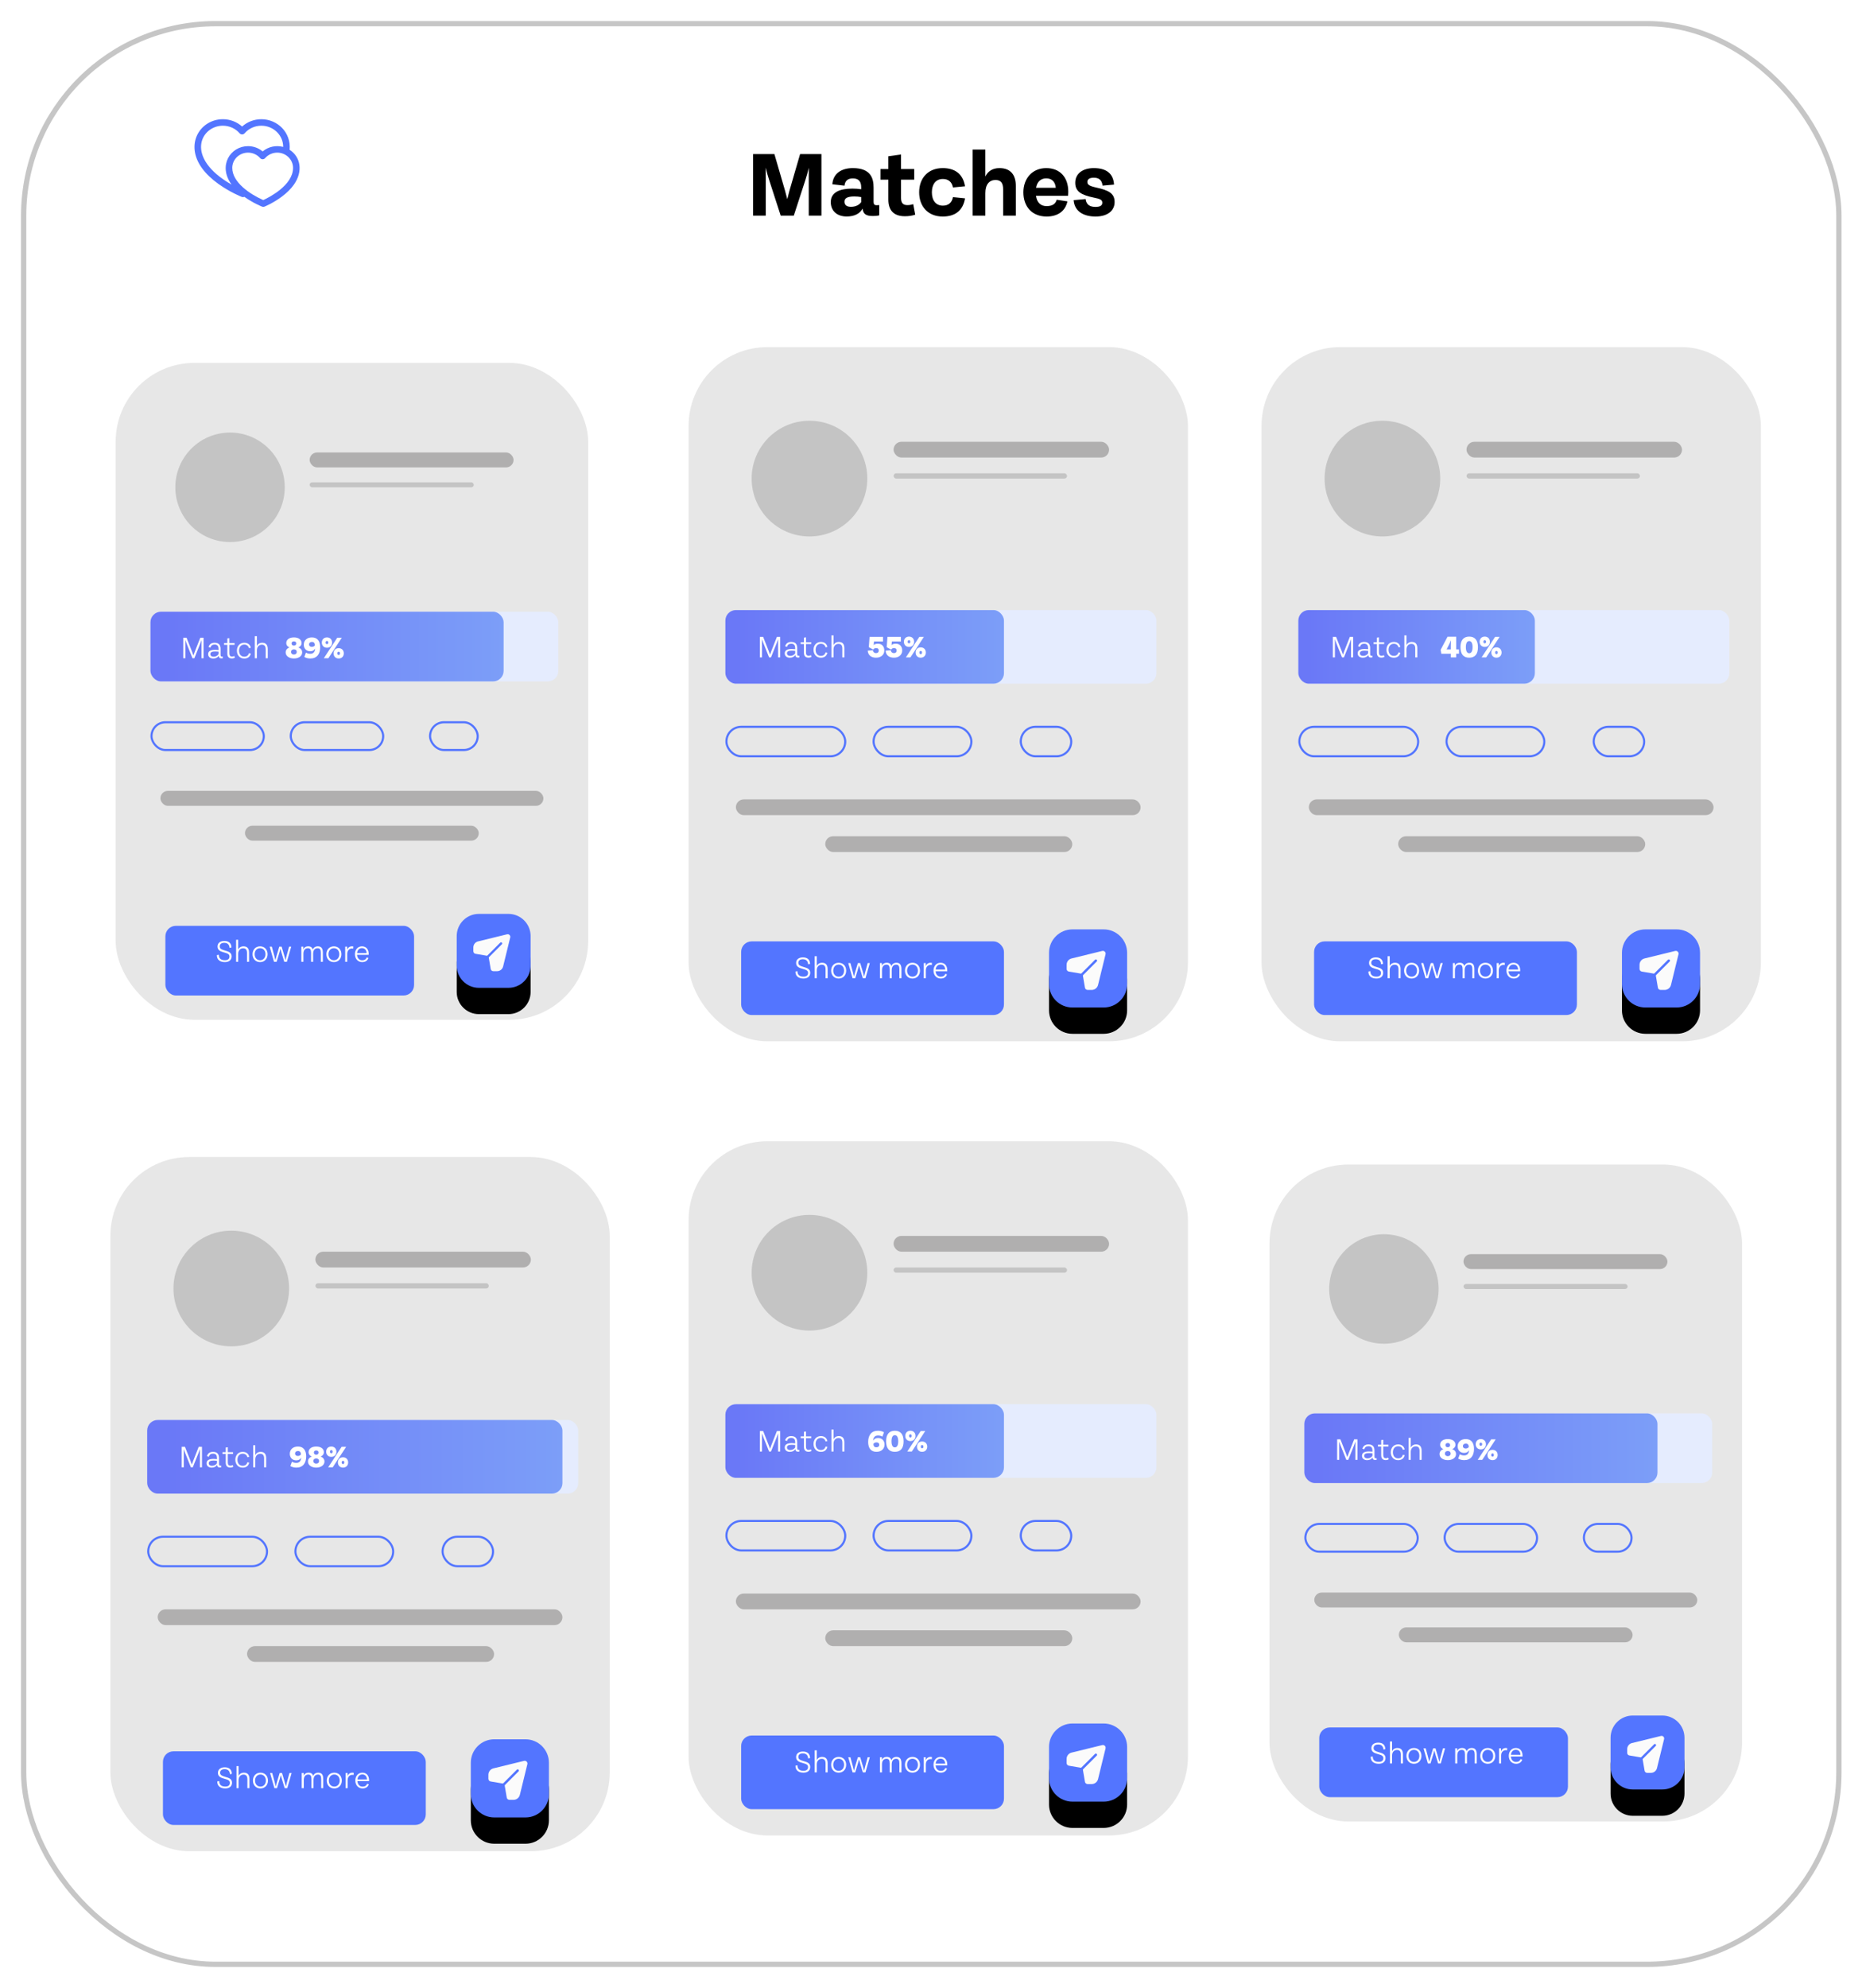 <svg width="355" height="378" viewBox="0 0 355 378" fill="none" xmlns="http://www.w3.org/2000/svg">
<g filter="url(#filter0_d)">
<rect x="4" width="346.343" height="370" rx="37" fill="white"/>
<rect x="4.5" y="0.5" width="345.343" height="369" rx="36.5" stroke="#C6C6C6"/>
</g>
<path d="M152.215 29.3L150.199 36.23C150.055 36.779 149.911 37.319 149.776 37.868C149.632 37.31 149.488 36.761 149.344 36.23L147.328 29.3H143.269V41H145.681V34.061C145.681 33.341 145.672 32.639 145.672 31.883C145.87 32.72 146.095 33.503 146.347 34.277L148.525 41H151.018L153.205 34.277C153.448 33.521 153.673 32.738 153.871 31.901C153.871 32.657 153.862 33.35 153.862 34.061V41H156.274V29.3H152.215ZM166.782 39.02C166.314 39.02 166.197 38.795 166.197 38.354V35.663C166.197 33.971 165.711 31.964 162.255 31.964C160.032 31.964 158.493 33.026 158.349 35.033L160.662 35.303C160.77 34.367 161.283 33.926 162.264 33.926C163.479 33.926 163.839 34.646 163.839 35.636V35.987C163.326 35.906 162.786 35.861 162.201 35.861C159.762 35.861 158.052 36.554 158.052 38.426C158.052 40.01 159.141 41.162 161.076 41.162C162.543 41.162 163.614 40.622 164.1 39.659C164.235 40.694 164.739 41.072 166.062 41.072C166.512 41.072 166.872 41.045 167.268 40.946V38.984C167.097 39.011 166.935 39.02 166.782 39.02ZM161.895 39.326C161.094 39.326 160.653 38.993 160.653 38.336C160.653 37.67 161.247 37.355 162.534 37.355C162.993 37.355 163.407 37.391 163.839 37.472V38.435C163.452 38.993 162.732 39.326 161.895 39.326ZM173.74 38.813C173.371 38.939 173.038 39.002 172.624 39.002C171.715 39.002 171.418 38.507 171.418 37.616V34.169H173.929V32.135H171.418V29.372L169.006 29.714V32.135H167.503V34.169H169.006V37.94C169.006 39.956 169.987 41.117 172.165 41.117C172.894 41.117 173.515 41.018 174.118 40.82L173.74 38.813ZM179.347 41.171C181.552 41.171 183.181 40.181 183.595 37.715L181.3 37.481C181.093 38.543 180.427 39.101 179.374 39.101C178.024 39.101 177.286 38.084 177.286 36.563C177.286 35.051 178.024 34.034 179.374 34.034C180.427 34.034 181.093 34.592 181.3 35.645L183.595 35.42C183.181 32.954 181.552 31.964 179.347 31.964C176.539 31.964 174.865 33.89 174.865 36.563C174.865 39.245 176.539 41.171 179.347 41.171ZM190.149 31.964C188.826 31.964 187.944 32.558 187.458 33.566V28.436H185.046V41H187.458V36.734C187.458 35.042 188.241 34.223 189.393 34.223C190.401 34.223 190.842 34.79 190.842 36.005V41H193.254V35.33C193.254 33.323 192.318 31.964 190.149 31.964ZM203.234 36.437C203.234 33.71 201.65 31.964 199.049 31.964C196.385 31.964 194.693 33.935 194.693 36.572C194.693 39.263 196.322 41.171 199.121 41.171C201.173 41.171 202.667 40.199 203.072 38.291L201.038 37.976C200.813 38.786 200.192 39.191 199.112 39.191C197.978 39.191 197.276 38.516 197.087 37.229H203.189C203.225 36.923 203.234 36.68 203.234 36.437ZM199.049 33.917C200.057 33.917 200.759 34.511 200.858 35.708H197.105C197.312 34.538 198.014 33.917 199.049 33.917ZM208.432 41.171C210.655 41.171 212.05 40.1 212.05 38.426C212.059 36.779 210.943 36.185 208.567 35.663C207.208 35.366 206.866 35.105 206.866 34.592C206.866 34.124 207.217 33.791 208.099 33.791C209.053 33.791 209.647 34.232 209.755 35.294L211.942 35.096C211.825 33.197 210.709 31.964 208.09 31.964C206.083 31.964 204.571 32.936 204.562 34.727C204.553 36.365 205.606 37.058 208.081 37.571C209.251 37.805 209.71 37.976 209.71 38.543C209.71 39.065 209.323 39.344 208.414 39.344C207.379 39.344 206.668 38.957 206.533 37.85L204.256 38.057C204.418 40.235 206.2 41.171 208.432 41.171Z" fill="black"/>
<rect x="22" y="69" width="89.898" height="124.91" rx="15" fill="#E7E7E7"/>
<g clip-path="url(#clip0)">
<g filter="url(#filter1_d)">
<path d="M96.73 173.77H91.106C88.777 173.77 86.888 175.658 86.888 177.987V183.611C86.888 185.94 88.777 187.829 91.106 187.829H96.73C99.059 187.829 100.948 185.94 100.948 183.611V177.987C100.948 175.658 99.059 173.77 96.73 173.77Z" fill="black"/>
</g>
<path d="M96.73 173.77H91.106C88.777 173.77 86.888 175.658 86.888 177.987V183.611C86.888 185.94 88.777 187.829 91.106 187.829H96.73C99.059 187.829 100.948 185.94 100.948 183.611V177.987C100.948 175.658 99.059 173.77 96.73 173.77Z" fill="#5375FF"/>
<path d="M96.937 177.78C96.815 177.658 96.642 177.609 96.475 177.648L96.472 177.649L90.952 179C90.422 179.129 90.052 179.601 90.052 180.147V180.875C90.052 181.141 90.262 181.358 90.525 181.369L92.602 181.722C92.645 181.73 92.69 181.716 92.722 181.684L95.169 179.237C95.254 179.151 95.394 179.151 95.479 179.237C95.565 179.323 95.565 179.462 95.479 179.548L93.032 181.995C93.001 182.026 92.987 182.071 92.994 182.115L93.347 184.191C93.359 184.454 93.576 184.664 93.841 184.664H94.57C95.115 184.664 95.587 184.294 95.717 183.765L97.068 178.244L97.069 178.242C97.107 178.074 97.058 177.902 96.937 177.78Z" fill="#FBFBFB"/>
</g>
<rect x="30.517" y="150.381" width="72.864" height="2.839" rx="1.419" fill="#B0AFAF"/>
<rect x="46.604" y="157.006" width="44.476" height="2.839" rx="1.419" fill="#B0AFAF"/>
<circle cx="43.765" cy="92.657" r="10.409" fill="#C4C4C4"/>
<rect x="58.905" y="86.033" width="38.798" height="2.839" rx="1.419" fill="#B0AFAF"/>
<rect x="58.905" y="91.711" width="31.228" height="0.946" rx="0.473" fill="#C4C4C4"/>
<rect x="28.624" y="116.314" width="77.596" height="13.248" rx="2" fill="#E5ECFE"/>
<rect x="28.624" y="116.314" width="67.187" height="13.248" rx="2" fill="url(#paint0_linear)"/>
<g filter="url(#filter2_d)">
<rect x="31.463" y="174.039" width="47.315" height="13.248" rx="2" fill="#5375FF"/>
</g>
<path d="M42.783 182.937C43.608 182.937 44.064 182.505 44.067 181.857C44.07 181.104 43.458 180.927 42.804 180.738C42.201 180.561 41.802 180.423 41.802 179.949C41.802 179.541 42.096 179.271 42.666 179.271C43.341 179.271 43.632 179.658 43.674 180.234L44.034 180.156C44.016 179.319 43.488 178.917 42.681 178.917C41.928 178.917 41.385 179.289 41.385 179.976C41.385 180.687 41.952 180.915 42.633 181.098C43.257 181.272 43.656 181.395 43.656 181.875C43.656 182.37 43.311 182.58 42.789 182.58C42.015 182.58 41.628 182.22 41.64 181.542L41.259 181.602C41.241 182.544 41.928 182.937 42.783 182.937ZM46.326 179.94C45.849 179.94 45.492 180.177 45.312 180.546V178.689H44.919V182.877H45.312V181.368C45.312 180.699 45.72 180.306 46.26 180.306C46.752 180.306 46.989 180.582 46.989 181.194V182.877H47.382V181.137C47.382 180.351 47.034 179.94 46.326 179.94ZM49.479 182.937C50.346 182.937 50.907 182.292 50.907 181.437C50.907 180.582 50.346 179.94 49.479 179.94C48.612 179.94 48.048 180.582 48.048 181.437C48.048 182.292 48.612 182.937 49.479 182.937ZM49.479 182.586C48.852 182.586 48.447 182.097 48.447 181.437C48.447 180.777 48.852 180.291 49.479 180.291C50.103 180.291 50.508 180.777 50.508 181.437C50.508 182.097 50.103 182.586 49.479 182.586ZM54.997 180L54.541 181.677C54.46 181.977 54.391 182.265 54.316 182.574C54.238 182.253 54.16 181.962 54.076 181.674L53.578 180.003H53.131L52.63 181.674C52.546 181.962 52.468 182.253 52.39 182.574C52.315 182.265 52.246 181.977 52.168 181.677L51.712 180H51.304L52.129 182.877H52.627L53.176 181.062C53.242 180.843 53.293 180.627 53.353 180.399C53.413 180.627 53.467 180.843 53.533 181.062L54.079 182.877H54.577L55.402 180H54.997ZM60.482 179.94C59.984 179.94 59.66 180.18 59.504 180.558C59.39 180.153 59.117 179.94 58.643 179.94C58.16 179.94 57.854 180.162 57.698 180.516L57.704 180H57.329V182.877H57.719V181.359C57.719 180.687 58.031 180.297 58.574 180.297C59.033 180.297 59.183 180.576 59.183 181.179V182.877H59.57V181.359C59.57 180.687 59.879 180.297 60.422 180.297C60.884 180.297 61.034 180.585 61.034 181.179V182.877H61.421V181.137C61.421 180.369 61.151 179.94 60.482 179.94ZM63.523 182.937C64.391 182.937 64.951 182.292 64.951 181.437C64.951 180.582 64.391 179.94 63.523 179.94C62.657 179.94 62.093 180.582 62.093 181.437C62.093 182.292 62.657 182.937 63.523 182.937ZM63.523 182.586C62.897 182.586 62.492 182.097 62.492 181.437C62.492 180.777 62.897 180.291 63.523 180.291C64.147 180.291 64.552 180.777 64.552 181.437C64.552 182.097 64.147 182.586 63.523 182.586ZM66.041 180.588L66.047 180H65.672V182.877H66.059V181.353C66.059 180.603 66.632 180.231 67.194 180.378L67.221 179.967C66.689 179.85 66.237 180.084 66.041 180.588ZM70.14 181.38C70.14 180.519 69.669 179.94 68.859 179.94C68.046 179.94 67.524 180.597 67.524 181.431C67.524 182.283 68.067 182.937 68.904 182.937C69.486 182.937 69.918 182.667 70.086 182.154L69.777 182.046C69.639 182.388 69.369 182.595 68.904 182.595C68.328 182.595 67.965 182.166 67.92 181.551H70.137C70.14 181.491 70.14 181.434 70.14 181.38ZM68.859 180.276C69.393 180.276 69.705 180.627 69.747 181.227H67.929C67.989 180.666 68.322 180.276 68.859 180.276Z" fill="white"/>
<path d="M38.106 121.254L37.047 123.945C36.945 124.209 36.876 124.407 36.798 124.635C36.72 124.404 36.633 124.161 36.549 123.945L35.49 121.254H34.869V125.154H35.262V122.448C35.262 122.184 35.259 121.947 35.256 121.689C35.343 121.95 35.433 122.196 35.541 122.466L36.618 125.154H36.978L38.055 122.466C38.16 122.199 38.25 121.956 38.34 121.683C38.337 121.956 38.334 122.19 38.334 122.448V125.154H38.727V121.254H38.106ZM42.213 124.851C42 124.851 41.97 124.695 41.97 124.542V123.39C41.97 122.838 41.784 122.217 40.836 122.217C40.227 122.217 39.834 122.487 39.672 123.03L40.026 123.147C40.152 122.754 40.374 122.556 40.839 122.556C41.415 122.556 41.583 122.916 41.583 123.387V123.597C41.364 123.57 41.145 123.555 40.944 123.555C40.182 123.555 39.597 123.753 39.597 124.377C39.597 124.905 40.002 125.214 40.584 125.214C41.058 125.214 41.424 125.001 41.613 124.695C41.637 125.01 41.772 125.184 42.132 125.184C42.216 125.184 42.294 125.175 42.381 125.157V124.836C42.321 124.848 42.27 124.851 42.213 124.851ZM40.632 124.872C40.287 124.872 40.02 124.719 40.02 124.368C40.02 123.99 40.383 123.867 40.956 123.867C41.154 123.867 41.364 123.879 41.583 123.903V124.38C41.391 124.686 41.043 124.872 40.632 124.872ZM44.563 124.725C44.443 124.806 44.32 124.845 44.158 124.845C43.801 124.845 43.639 124.65 43.639 124.218V122.61H44.629V122.277H43.639V121.341L43.249 121.395V122.277H42.628V122.61H43.249V124.263C43.249 124.917 43.585 125.199 44.113 125.199C44.344 125.199 44.527 125.142 44.695 125.034L44.563 124.725ZM46.466 125.214C47.096 125.214 47.57 124.911 47.714 124.266L47.366 124.194C47.243 124.617 46.964 124.866 46.469 124.866C45.827 124.866 45.473 124.368 45.473 123.714C45.473 123.063 45.827 122.565 46.469 122.565C46.964 122.565 47.243 122.814 47.366 123.237L47.714 123.165C47.57 122.52 47.096 122.217 46.466 122.217C45.605 122.217 45.074 122.868 45.074 123.714C45.074 124.56 45.605 125.214 46.466 125.214ZM49.885 122.217C49.408 122.217 49.051 122.454 48.871 122.823V120.966H48.478V125.154H48.871V123.645C48.871 122.976 49.279 122.583 49.819 122.583C50.311 122.583 50.548 122.859 50.548 123.471V125.154H50.941V123.414C50.941 122.628 50.593 122.217 49.885 122.217Z" fill="white"/>
<path d="M56.757 123.111C57.15 122.949 57.372 122.655 57.372 122.271C57.372 121.605 56.772 121.2 55.917 121.2C55.062 121.2 54.462 121.605 54.462 122.271C54.462 122.655 54.684 122.949 55.077 123.111C54.606 123.279 54.348 123.609 54.348 124.056C54.348 124.749 55.026 125.208 55.917 125.208C56.808 125.208 57.486 124.749 57.486 124.056C57.486 123.609 57.228 123.279 56.757 123.111ZM55.917 121.95C56.214 121.95 56.361 122.115 56.361 122.343C56.361 122.598 56.193 122.754 55.917 122.754C55.641 122.754 55.473 122.598 55.473 122.343C55.473 122.115 55.62 121.95 55.917 121.95ZM55.917 124.452C55.578 124.452 55.371 124.248 55.371 123.96C55.371 123.66 55.572 123.474 55.917 123.474C56.262 123.474 56.463 123.66 56.463 123.96C56.463 124.248 56.256 124.452 55.917 124.452ZM59.331 121.2C58.386 121.2 57.795 121.782 57.795 122.583C57.795 123.291 58.26 123.834 59.022 123.834C59.454 123.834 59.784 123.66 59.958 123.315C59.925 123.984 59.586 124.308 59.028 124.308C58.713 124.308 58.452 124.236 58.209 124.086L57.897 124.914C58.215 125.106 58.614 125.208 59.043 125.208C60.303 125.208 60.909 124.347 60.909 123.069C60.909 121.872 60.354 121.2 59.331 121.2ZM59.322 122.994C59.013 122.994 58.797 122.835 58.797 122.535C58.797 122.235 59.016 122.058 59.346 122.058C59.772 122.058 59.913 122.349 59.907 122.721C59.775 122.904 59.556 122.994 59.322 122.994ZM62.204 123.162C62.792 123.162 63.176 122.754 63.176 122.184C63.176 121.608 62.792 121.2 62.204 121.2C61.616 121.2 61.226 121.608 61.226 122.184C61.226 122.754 61.616 123.162 62.204 123.162ZM61.61 125.154H62.474L65.03 121.254H64.166L61.61 125.154ZM62.204 122.484C62.042 122.484 61.946 122.37 61.946 122.184C61.946 121.992 62.042 121.872 62.204 121.872C62.36 121.872 62.456 121.992 62.456 122.184C62.456 122.37 62.36 122.484 62.204 122.484ZM64.43 125.208C65.018 125.208 65.408 124.8 65.408 124.224C65.408 123.654 65.018 123.246 64.43 123.246C63.842 123.246 63.458 123.654 63.458 124.224C63.458 124.8 63.842 125.208 64.43 125.208ZM64.43 124.536C64.274 124.536 64.178 124.416 64.178 124.224C64.178 124.038 64.274 123.924 64.43 123.924C64.592 123.924 64.682 124.038 64.682 124.224C64.682 124.416 64.592 124.536 64.43 124.536Z" fill="white"/>
<rect x="28.824" y="137.333" width="21.365" height="5.278" rx="2.639" stroke="#5375FF" stroke-width="0.4"/>
<rect x="55.32" y="137.333" width="17.579" height="5.278" rx="2.639" stroke="#5375FF" stroke-width="0.4"/>
<rect x="81.816" y="137.333" width="9.063" height="5.278" rx="2.639" stroke="#5375FF" stroke-width="0.4"/>
<rect x="241.519" y="221.432" width="89.898" height="124.91" rx="15" fill="#E7E7E7"/>
<g clip-path="url(#clip1)">
<g filter="url(#filter3_d)">
<path d="M316.249 326.199H310.626C308.296 326.199 306.408 328.088 306.408 330.417V336.041C306.408 338.37 308.296 340.258 310.626 340.258H316.249C318.579 340.258 320.467 338.37 320.467 336.041V330.417C320.467 328.088 318.579 326.199 316.249 326.199Z" fill="black"/>
</g>
<path d="M316.249 326.199H310.626C308.296 326.199 306.408 328.088 306.408 330.417V336.041C306.408 338.37 308.296 340.258 310.626 340.258H316.249C318.579 340.258 320.467 338.37 320.467 336.041V330.417C320.467 328.088 318.579 326.199 316.249 326.199Z" fill="#5375FF"/>
<path d="M316.456 330.209C316.334 330.088 316.161 330.039 315.994 330.078L315.992 330.078L310.471 331.429C309.941 331.559 309.571 332.03 309.571 332.576V333.305C309.571 333.57 309.781 333.787 310.044 333.799L312.121 334.152C312.165 334.16 312.209 334.145 312.241 334.114L314.688 331.667C314.774 331.581 314.913 331.581 314.999 331.667C315.084 331.752 315.084 331.892 314.999 331.977L312.552 334.424C312.52 334.456 312.506 334.501 312.513 334.545L312.867 336.621C312.878 336.884 313.095 337.094 313.36 337.094H314.089C314.635 337.094 315.106 336.724 315.236 336.194L316.587 330.674L316.588 330.671C316.626 330.504 316.577 330.331 316.456 330.209Z" fill="#FBFBFB"/>
</g>
<rect x="250.036" y="302.812" width="72.864" height="2.839" rx="1.419" fill="#B0AFAF"/>
<rect x="266.123" y="309.436" width="44.476" height="2.839" rx="1.419" fill="#B0AFAF"/>
<circle cx="263.284" cy="245.089" r="10.409" fill="#C4C4C4"/>
<rect x="278.425" y="238.465" width="38.798" height="2.839" rx="1.419" fill="#B0AFAF"/>
<rect x="278.425" y="244.143" width="31.228" height="0.946" rx="0.473" fill="#C4C4C4"/>
<rect x="248.143" y="268.746" width="77.596" height="13.248" rx="2" fill="#E5ECFE"/>
<rect x="248.143" y="268.746" width="67.187" height="13.248" rx="2" fill="url(#paint1_linear)"/>
<g filter="url(#filter4_d)">
<rect x="250.982" y="326.469" width="47.315" height="13.248" rx="2" fill="#5375FF"/>
</g>
<path d="M262.302 335.369C263.127 335.369 263.583 334.937 263.586 334.289C263.589 333.536 262.977 333.359 262.323 333.17C261.72 332.993 261.321 332.855 261.321 332.381C261.321 331.973 261.615 331.703 262.185 331.703C262.86 331.703 263.151 332.09 263.193 332.666L263.553 332.588C263.535 331.751 263.007 331.349 262.2 331.349C261.447 331.349 260.904 331.721 260.904 332.408C260.904 333.119 261.471 333.347 262.152 333.53C262.776 333.704 263.175 333.827 263.175 334.307C263.175 334.802 262.83 335.012 262.308 335.012C261.534 335.012 261.147 334.652 261.159 333.974L260.778 334.034C260.76 334.976 261.447 335.369 262.302 335.369ZM265.845 332.372C265.368 332.372 265.011 332.609 264.831 332.978V331.121H264.438V335.309H264.831V333.8C264.831 333.131 265.239 332.738 265.779 332.738C266.271 332.738 266.508 333.014 266.508 333.626V335.309H266.901V333.569C266.901 332.783 266.553 332.372 265.845 332.372ZM268.998 335.369C269.865 335.369 270.426 334.724 270.426 333.869C270.426 333.014 269.865 332.372 268.998 332.372C268.131 332.372 267.567 333.014 267.567 333.869C267.567 334.724 268.131 335.369 268.998 335.369ZM268.998 335.018C268.371 335.018 267.966 334.529 267.966 333.869C267.966 333.209 268.371 332.723 268.998 332.723C269.622 332.723 270.027 333.209 270.027 333.869C270.027 334.529 269.622 335.018 268.998 335.018ZM274.516 332.432L274.06 334.109C273.979 334.409 273.91 334.697 273.835 335.006C273.757 334.685 273.679 334.394 273.595 334.106L273.097 332.435H272.65L272.149 334.106C272.065 334.394 271.987 334.685 271.909 335.006C271.834 334.697 271.765 334.409 271.687 334.109L271.231 332.432H270.823L271.648 335.309H272.146L272.695 333.494C272.761 333.275 272.812 333.059 272.872 332.831C272.932 333.059 272.986 333.275 273.052 333.494L273.598 335.309H274.096L274.921 332.432H274.516ZM280.001 332.372C279.503 332.372 279.179 332.612 279.023 332.99C278.909 332.585 278.636 332.372 278.162 332.372C277.679 332.372 277.373 332.594 277.217 332.948L277.223 332.432H276.848V335.309H277.238V333.791C277.238 333.119 277.55 332.729 278.093 332.729C278.552 332.729 278.702 333.008 278.702 333.611V335.309H279.089V333.791C279.089 333.119 279.398 332.729 279.941 332.729C280.403 332.729 280.553 333.017 280.553 333.611V335.309H280.94V333.569C280.94 332.801 280.67 332.372 280.001 332.372ZM283.043 335.369C283.91 335.369 284.471 334.724 284.471 333.869C284.471 333.014 283.91 332.372 283.043 332.372C282.176 332.372 281.612 333.014 281.612 333.869C281.612 334.724 282.176 335.369 283.043 335.369ZM283.043 335.018C282.416 335.018 282.011 334.529 282.011 333.869C282.011 333.209 282.416 332.723 283.043 332.723C283.667 332.723 284.072 333.209 284.072 333.869C284.072 334.529 283.667 335.018 283.043 335.018ZM285.561 333.02L285.567 332.432H285.192V335.309H285.579V333.785C285.579 333.035 286.152 332.663 286.713 332.81L286.74 332.399C286.209 332.282 285.756 332.516 285.561 333.02ZM289.659 333.812C289.659 332.951 289.188 332.372 288.378 332.372C287.565 332.372 287.043 333.029 287.043 333.863C287.043 334.715 287.586 335.369 288.423 335.369C289.005 335.369 289.437 335.099 289.605 334.586L289.296 334.478C289.158 334.82 288.888 335.027 288.423 335.027C287.847 335.027 287.484 334.598 287.439 333.983H289.656C289.659 333.923 289.659 333.866 289.659 333.812ZM288.378 332.708C288.912 332.708 289.224 333.059 289.266 333.659H287.448C287.508 333.098 287.841 332.708 288.378 332.708Z" fill="white"/>
<path d="M257.625 273.684L256.566 276.375C256.464 276.639 256.395 276.837 256.317 277.065C256.239 276.834 256.152 276.591 256.068 276.375L255.009 273.684H254.388V277.584H254.781V274.878C254.781 274.614 254.778 274.377 254.775 274.119C254.862 274.38 254.952 274.626 255.06 274.896L256.137 277.584H256.497L257.574 274.896C257.679 274.629 257.769 274.386 257.859 274.113C257.856 274.386 257.853 274.62 257.853 274.878V277.584H258.246V273.684H257.625ZM261.732 277.281C261.519 277.281 261.489 277.125 261.489 276.972V275.82C261.489 275.268 261.303 274.647 260.355 274.647C259.746 274.647 259.353 274.917 259.191 275.46L259.545 275.577C259.671 275.184 259.893 274.986 260.358 274.986C260.934 274.986 261.102 275.346 261.102 275.817V276.027C260.883 276 260.664 275.985 260.463 275.985C259.701 275.985 259.116 276.183 259.116 276.807C259.116 277.335 259.521 277.644 260.103 277.644C260.577 277.644 260.943 277.431 261.132 277.125C261.156 277.44 261.291 277.614 261.651 277.614C261.735 277.614 261.813 277.605 261.9 277.587V277.266C261.84 277.278 261.789 277.281 261.732 277.281ZM260.151 277.302C259.806 277.302 259.539 277.149 259.539 276.798C259.539 276.42 259.902 276.297 260.475 276.297C260.673 276.297 260.883 276.309 261.102 276.333V276.81C260.91 277.116 260.562 277.302 260.151 277.302ZM264.083 277.155C263.963 277.236 263.84 277.275 263.678 277.275C263.321 277.275 263.159 277.08 263.159 276.648V275.04H264.149V274.707H263.159V273.771L262.769 273.825V274.707H262.148V275.04H262.769V276.693C262.769 277.347 263.105 277.629 263.633 277.629C263.864 277.629 264.047 277.572 264.215 277.464L264.083 277.155ZM265.985 277.644C266.615 277.644 267.089 277.341 267.233 276.696L266.885 276.624C266.762 277.047 266.483 277.296 265.988 277.296C265.346 277.296 264.992 276.798 264.992 276.144C264.992 275.493 265.346 274.995 265.988 274.995C266.483 274.995 266.762 275.244 266.885 275.667L267.233 275.595C267.089 274.95 266.615 274.647 265.985 274.647C265.124 274.647 264.593 275.298 264.593 276.144C264.593 276.99 265.124 277.644 265.985 277.644ZM269.404 274.647C268.927 274.647 268.57 274.884 268.39 275.253V273.396H267.997V277.584H268.39V276.075C268.39 275.406 268.798 275.013 269.338 275.013C269.83 275.013 270.067 275.289 270.067 275.901V277.584H270.46V275.844C270.46 275.058 270.112 274.647 269.404 274.647Z" fill="white"/>
<path d="M276.276 275.541C276.669 275.379 276.891 275.085 276.891 274.701C276.891 274.035 276.291 273.63 275.436 273.63C274.581 273.63 273.981 274.035 273.981 274.701C273.981 275.085 274.203 275.379 274.596 275.541C274.125 275.709 273.867 276.039 273.867 276.486C273.867 277.179 274.545 277.638 275.436 277.638C276.327 277.638 277.005 277.179 277.005 276.486C277.005 276.039 276.747 275.709 276.276 275.541ZM275.436 274.38C275.733 274.38 275.88 274.545 275.88 274.773C275.88 275.028 275.712 275.184 275.436 275.184C275.16 275.184 274.992 275.028 274.992 274.773C274.992 274.545 275.139 274.38 275.436 274.38ZM275.436 276.882C275.097 276.882 274.89 276.678 274.89 276.39C274.89 276.09 275.091 275.904 275.436 275.904C275.781 275.904 275.982 276.09 275.982 276.39C275.982 276.678 275.775 276.882 275.436 276.882ZM278.85 273.63C277.905 273.63 277.314 274.212 277.314 275.013C277.314 275.721 277.779 276.264 278.541 276.264C278.973 276.264 279.303 276.09 279.477 275.745C279.444 276.414 279.105 276.738 278.547 276.738C278.232 276.738 277.971 276.666 277.728 276.516L277.416 277.344C277.734 277.536 278.133 277.638 278.562 277.638C279.822 277.638 280.428 276.777 280.428 275.499C280.428 274.302 279.873 273.63 278.85 273.63ZM278.841 275.424C278.532 275.424 278.316 275.265 278.316 274.965C278.316 274.665 278.535 274.488 278.865 274.488C279.291 274.488 279.432 274.779 279.426 275.151C279.294 275.334 279.075 275.424 278.841 275.424ZM281.723 275.592C282.311 275.592 282.695 275.184 282.695 274.614C282.695 274.038 282.311 273.63 281.723 273.63C281.135 273.63 280.745 274.038 280.745 274.614C280.745 275.184 281.135 275.592 281.723 275.592ZM281.129 277.584H281.993L284.549 273.684H283.685L281.129 277.584ZM281.723 274.914C281.561 274.914 281.465 274.8 281.465 274.614C281.465 274.422 281.561 274.302 281.723 274.302C281.879 274.302 281.975 274.422 281.975 274.614C281.975 274.8 281.879 274.914 281.723 274.914ZM283.949 277.638C284.537 277.638 284.927 277.23 284.927 276.654C284.927 276.084 284.537 275.676 283.949 275.676C283.361 275.676 282.977 276.084 282.977 276.654C282.977 277.23 283.361 277.638 283.949 277.638ZM283.949 276.966C283.793 276.966 283.697 276.846 283.697 276.654C283.697 276.468 283.793 276.354 283.949 276.354C284.111 276.354 284.201 276.468 284.201 276.654C284.201 276.846 284.111 276.966 283.949 276.966Z" fill="white"/>
<rect x="248.343" y="289.764" width="21.365" height="5.278" rx="2.639" stroke="#5375FF" stroke-width="0.4"/>
<rect x="274.839" y="289.764" width="17.579" height="5.278" rx="2.639" stroke="#5375FF" stroke-width="0.4"/>
<rect x="301.336" y="289.764" width="9.063" height="5.278" rx="2.639" stroke="#5375FF" stroke-width="0.4"/>
<rect x="131" y="66" width="95" height="132" rx="15" fill="#E7E7E7"/>
<g clip-path="url(#clip2)">
<g filter="url(#filter5_d)">
<path d="M209.971 176.715H204.029C201.567 176.715 199.571 178.71 199.571 181.172V187.115C199.571 189.576 201.567 191.572 204.029 191.572H209.971C212.433 191.572 214.429 189.576 214.429 187.115V181.172C214.429 178.71 212.433 176.715 209.971 176.715Z" fill="black"/>
</g>
<path d="M209.971 176.715H204.029C201.567 176.715 199.571 178.71 199.571 181.172V187.115C199.571 189.576 201.567 191.572 204.029 191.572H209.971C212.433 191.572 214.429 189.576 214.429 187.115V181.172C214.429 178.71 212.433 176.715 209.971 176.715Z" fill="#5375FF"/>
<path d="M210.19 180.954C210.061 180.825 209.879 180.773 209.702 180.815L209.699 180.815L203.865 182.243C203.305 182.38 202.914 182.878 202.914 183.455V184.225C202.914 184.506 203.136 184.735 203.414 184.747L205.609 185.12C205.655 185.128 205.702 185.113 205.736 185.08L208.322 182.494C208.412 182.403 208.559 182.403 208.65 182.494C208.74 182.585 208.74 182.732 208.65 182.822L206.064 185.408C206.031 185.442 206.016 185.489 206.023 185.535L206.397 187.73C206.409 188.007 206.638 188.229 206.919 188.229H207.689C208.265 188.229 208.764 187.838 208.901 187.279L210.328 181.445L210.329 181.442C210.37 181.265 210.318 181.083 210.19 180.954Z" fill="#FBFBFB"/>
</g>
<rect x="140" y="152" width="77" height="3" rx="1.5" fill="#B0AFAF"/>
<rect x="157" y="159" width="47" height="3" rx="1.5" fill="#B0AFAF"/>
<circle cx="154" cy="91" r="11" fill="#C4C4C4"/>
<rect x="170" y="84" width="41" height="3" rx="1.5" fill="#B0AFAF"/>
<rect x="170" y="90" width="33" height="1" rx="0.5" fill="#C4C4C4"/>
<rect x="138" y="116" width="82" height="14" rx="2" fill="#E5ECFE"/>
<rect x="138" y="116" width="53" height="14" rx="2" fill="url(#paint2_linear)"/>
<g filter="url(#filter6_d)">
<rect x="141" y="177" width="50" height="14" rx="2" fill="#5375FF"/>
</g>
<path d="M152.857 186.06C153.682 186.06 154.138 185.628 154.141 184.98C154.144 184.227 153.532 184.05 152.878 183.861C152.275 183.684 151.876 183.546 151.876 183.072C151.876 182.664 152.17 182.394 152.74 182.394C153.415 182.394 153.706 182.781 153.748 183.357L154.108 183.279C154.09 182.442 153.562 182.04 152.755 182.04C152.002 182.04 151.459 182.412 151.459 183.099C151.459 183.81 152.026 184.038 152.707 184.221C153.331 184.395 153.73 184.518 153.73 184.998C153.73 185.493 153.385 185.703 152.863 185.703C152.089 185.703 151.702 185.343 151.714 184.665L151.333 184.725C151.315 185.667 152.002 186.06 152.857 186.06ZM156.4 183.063C155.923 183.063 155.566 183.3 155.386 183.669V181.812H154.993V186H155.386V184.491C155.386 183.822 155.794 183.429 156.334 183.429C156.826 183.429 157.063 183.705 157.063 184.317V186H157.456V184.26C157.456 183.474 157.108 183.063 156.4 183.063ZM159.553 186.06C160.42 186.06 160.981 185.415 160.981 184.56C160.981 183.705 160.42 183.063 159.553 183.063C158.686 183.063 158.122 183.705 158.122 184.56C158.122 185.415 158.686 186.06 159.553 186.06ZM159.553 185.709C158.926 185.709 158.521 185.22 158.521 184.56C158.521 183.9 158.926 183.414 159.553 183.414C160.177 183.414 160.582 183.9 160.582 184.56C160.582 185.22 160.177 185.709 159.553 185.709ZM165.071 183.123L164.615 184.8C164.534 185.1 164.465 185.388 164.39 185.697C164.312 185.376 164.234 185.085 164.15 184.797L163.652 183.126H163.205L162.704 184.797C162.62 185.085 162.542 185.376 162.464 185.697C162.389 185.388 162.32 185.1 162.242 184.8L161.786 183.123H161.378L162.203 186H162.701L163.25 184.185C163.316 183.966 163.367 183.75 163.427 183.522C163.487 183.75 163.541 183.966 163.607 184.185L164.153 186H164.651L165.476 183.123H165.071ZM170.556 183.063C170.058 183.063 169.734 183.303 169.578 183.681C169.464 183.276 169.191 183.063 168.717 183.063C168.234 183.063 167.928 183.285 167.772 183.639L167.778 183.123H167.403V186H167.793V184.482C167.793 183.81 168.105 183.42 168.648 183.42C169.107 183.42 169.257 183.699 169.257 184.302V186H169.644V184.482C169.644 183.81 169.953 183.42 170.496 183.42C170.958 183.42 171.108 183.708 171.108 184.302V186H171.495V184.26C171.495 183.492 171.225 183.063 170.556 183.063ZM173.598 186.06C174.465 186.06 175.026 185.415 175.026 184.56C175.026 183.705 174.465 183.063 173.598 183.063C172.731 183.063 172.167 183.705 172.167 184.56C172.167 185.415 172.731 186.06 173.598 186.06ZM173.598 185.709C172.971 185.709 172.566 185.22 172.566 184.56C172.566 183.9 172.971 183.414 173.598 183.414C174.222 183.414 174.627 183.9 174.627 184.56C174.627 185.22 174.222 185.709 173.598 185.709ZM176.116 183.711L176.122 183.123H175.747V186H176.134V184.476C176.134 183.726 176.707 183.354 177.268 183.501L177.295 183.09C176.764 182.973 176.311 183.207 176.116 183.711ZM180.214 184.503C180.214 183.642 179.743 183.063 178.933 183.063C178.12 183.063 177.598 183.72 177.598 184.554C177.598 185.406 178.141 186.06 178.978 186.06C179.56 186.06 179.992 185.79 180.16 185.277L179.851 185.169C179.713 185.511 179.443 185.718 178.978 185.718C178.402 185.718 178.039 185.289 177.994 184.674H180.211C180.214 184.614 180.214 184.557 180.214 184.503ZM178.933 183.399C179.467 183.399 179.779 183.75 179.821 184.35H178.003C178.063 183.789 178.396 183.399 178.933 183.399Z" fill="white"/>
<path d="M147.804 121.1L146.745 123.791C146.643 124.055 146.574 124.253 146.496 124.481C146.418 124.25 146.331 124.007 146.247 123.791L145.188 121.1H144.567V125H144.96V122.294C144.96 122.03 144.957 121.793 144.954 121.535C145.041 121.796 145.131 122.042 145.239 122.312L146.316 125H146.676L147.753 122.312C147.858 122.045 147.948 121.802 148.038 121.529C148.035 121.802 148.032 122.036 148.032 122.294V125H148.425V121.1H147.804ZM151.911 124.697C151.698 124.697 151.668 124.541 151.668 124.388V123.236C151.668 122.684 151.482 122.063 150.534 122.063C149.925 122.063 149.532 122.333 149.37 122.876L149.724 122.993C149.85 122.6 150.072 122.402 150.537 122.402C151.113 122.402 151.281 122.762 151.281 123.233V123.443C151.062 123.416 150.843 123.401 150.642 123.401C149.88 123.401 149.295 123.599 149.295 124.223C149.295 124.751 149.7 125.06 150.282 125.06C150.756 125.06 151.122 124.847 151.311 124.541C151.335 124.856 151.47 125.03 151.83 125.03C151.914 125.03 151.992 125.021 152.079 125.003V124.682C152.019 124.694 151.968 124.697 151.911 124.697ZM150.33 124.718C149.985 124.718 149.718 124.565 149.718 124.214C149.718 123.836 150.081 123.713 150.654 123.713C150.852 123.713 151.062 123.725 151.281 123.749V124.226C151.089 124.532 150.741 124.718 150.33 124.718ZM154.262 124.571C154.142 124.652 154.019 124.691 153.857 124.691C153.5 124.691 153.338 124.496 153.338 124.064V122.456H154.328V122.123H153.338V121.187L152.948 121.241V122.123H152.327V122.456H152.948V124.109C152.948 124.763 153.284 125.045 153.812 125.045C154.043 125.045 154.226 124.988 154.394 124.88L154.262 124.571ZM156.164 125.06C156.794 125.06 157.268 124.757 157.412 124.112L157.064 124.04C156.941 124.463 156.662 124.712 156.167 124.712C155.525 124.712 155.171 124.214 155.171 123.56C155.171 122.909 155.525 122.411 156.167 122.411C156.662 122.411 156.941 122.66 157.064 123.083L157.412 123.011C157.268 122.366 156.794 122.063 156.164 122.063C155.303 122.063 154.772 122.714 154.772 123.56C154.772 124.406 155.303 125.06 156.164 125.06ZM159.583 122.063C159.106 122.063 158.749 122.3 158.569 122.669V120.812H158.176V125H158.569V123.491C158.569 122.822 158.977 122.429 159.517 122.429C160.009 122.429 160.246 122.705 160.246 123.317V125H160.639V123.26C160.639 122.474 160.291 122.063 159.583 122.063Z" fill="white"/>
<path d="M167.001 122.399C166.668 122.399 166.428 122.471 166.215 122.66L166.272 121.964H167.994V121.1H165.432L165.288 123.062L166.14 123.518C166.26 123.326 166.437 123.224 166.662 123.224C167.022 123.224 167.181 123.398 167.181 123.698C167.181 124.016 166.983 124.184 166.674 124.184C166.362 124.184 166.116 124.022 166.071 123.638L165.075 123.722C165.156 124.586 165.732 125.054 166.671 125.054C167.586 125.054 168.237 124.508 168.237 123.698C168.237 122.918 167.799 122.399 167.001 122.399ZM170.405 122.399C170.072 122.399 169.832 122.471 169.619 122.66L169.676 121.964H171.398V121.1H168.836L168.692 123.062L169.544 123.518C169.664 123.326 169.841 123.224 170.066 123.224C170.426 123.224 170.585 123.398 170.585 123.698C170.585 124.016 170.387 124.184 170.078 124.184C169.766 124.184 169.52 124.022 169.475 123.638L168.479 123.722C168.56 124.586 169.136 125.054 170.075 125.054C170.99 125.054 171.641 124.508 171.641 123.698C171.641 122.918 171.203 122.399 170.405 122.399ZM172.937 123.008C173.525 123.008 173.909 122.6 173.909 122.03C173.909 121.454 173.525 121.046 172.937 121.046C172.349 121.046 171.959 121.454 171.959 122.03C171.959 122.6 172.349 123.008 172.937 123.008ZM172.343 125H173.207L175.763 121.1H174.899L172.343 125ZM172.937 122.33C172.775 122.33 172.679 122.216 172.679 122.03C172.679 121.838 172.775 121.718 172.937 121.718C173.093 121.718 173.189 121.838 173.189 122.03C173.189 122.216 173.093 122.33 172.937 122.33ZM175.163 125.054C175.751 125.054 176.141 124.646 176.141 124.07C176.141 123.5 175.751 123.092 175.163 123.092C174.575 123.092 174.191 123.5 174.191 124.07C174.191 124.646 174.575 125.054 175.163 125.054ZM175.163 124.382C175.007 124.382 174.911 124.262 174.911 124.07C174.911 123.884 175.007 123.77 175.163 123.77C175.325 123.77 175.415 123.884 175.415 124.07C175.415 124.262 175.325 124.382 175.163 124.382Z" fill="white"/>
<rect x="138.2" y="138.2" width="22.6" height="5.6" rx="2.8" stroke="#5375FF" stroke-width="0.4"/>
<rect x="166.2" y="138.2" width="18.6" height="5.6" rx="2.8" stroke="#5375FF" stroke-width="0.4"/>
<rect x="194.2" y="138.2" width="9.6" height="5.6" rx="2.8" stroke="#5375FF" stroke-width="0.4"/>
<rect x="240" y="66" width="95" height="132" rx="15" fill="#E7E7E7"/>
<g clip-path="url(#clip3)">
<g filter="url(#filter7_d)">
<path d="M318.971 176.715H313.029C310.567 176.715 308.571 178.71 308.571 181.172V187.115C308.571 189.576 310.567 191.572 313.029 191.572H318.971C321.433 191.572 323.429 189.576 323.429 187.115V181.172C323.429 178.71 321.433 176.715 318.971 176.715Z" fill="black"/>
</g>
<path d="M318.971 176.715H313.029C310.567 176.715 308.571 178.71 308.571 181.172V187.115C308.571 189.576 310.567 191.572 313.029 191.572H318.971C321.433 191.572 323.429 189.576 323.429 187.115V181.172C323.429 178.71 321.433 176.715 318.971 176.715Z" fill="#5375FF"/>
<path d="M319.19 180.954C319.061 180.825 318.879 180.773 318.702 180.815L318.699 180.815L312.865 182.243C312.305 182.38 311.914 182.878 311.914 183.455V184.225C311.914 184.506 312.136 184.735 312.414 184.747L314.609 185.12C314.655 185.128 314.702 185.113 314.736 185.08L317.322 182.494C317.412 182.403 317.559 182.403 317.65 182.494C317.74 182.585 317.74 182.732 317.65 182.822L315.064 185.408C315.031 185.442 315.016 185.489 315.023 185.535L315.397 187.73C315.409 188.007 315.638 188.229 315.919 188.229H316.689C317.265 188.229 317.764 187.838 317.901 187.279L319.328 181.445L319.329 181.442C319.37 181.265 319.318 181.083 319.19 180.954Z" fill="#FBFBFB"/>
</g>
<rect x="249" y="152" width="77" height="3" rx="1.5" fill="#B0AFAF"/>
<rect x="266" y="159" width="47" height="3" rx="1.5" fill="#B0AFAF"/>
<circle cx="263" cy="91" r="11" fill="#C4C4C4"/>
<rect x="279" y="84" width="41" height="3" rx="1.5" fill="#B0AFAF"/>
<rect x="279" y="90" width="33" height="1" rx="0.5" fill="#C4C4C4"/>
<rect x="247" y="116" width="82" height="14" rx="2" fill="#E5ECFE"/>
<rect x="247" y="116" width="45" height="14" rx="2" fill="url(#paint3_linear)"/>
<g filter="url(#filter8_d)">
<rect x="250" y="177" width="50" height="14" rx="2" fill="#5375FF"/>
</g>
<path d="M261.857 186.06C262.682 186.06 263.138 185.628 263.141 184.98C263.144 184.227 262.532 184.05 261.878 183.861C261.275 183.684 260.876 183.546 260.876 183.072C260.876 182.664 261.17 182.394 261.74 182.394C262.415 182.394 262.706 182.781 262.748 183.357L263.108 183.279C263.09 182.442 262.562 182.04 261.755 182.04C261.002 182.04 260.459 182.412 260.459 183.099C260.459 183.81 261.026 184.038 261.707 184.221C262.331 184.395 262.73 184.518 262.73 184.998C262.73 185.493 262.385 185.703 261.863 185.703C261.089 185.703 260.702 185.343 260.714 184.665L260.333 184.725C260.315 185.667 261.002 186.06 261.857 186.06ZM265.4 183.063C264.923 183.063 264.566 183.3 264.386 183.669V181.812H263.993V186H264.386V184.491C264.386 183.822 264.794 183.429 265.334 183.429C265.826 183.429 266.063 183.705 266.063 184.317V186H266.456V184.26C266.456 183.474 266.108 183.063 265.4 183.063ZM268.553 186.06C269.42 186.06 269.981 185.415 269.981 184.56C269.981 183.705 269.42 183.063 268.553 183.063C267.686 183.063 267.122 183.705 267.122 184.56C267.122 185.415 267.686 186.06 268.553 186.06ZM268.553 185.709C267.926 185.709 267.521 185.22 267.521 184.56C267.521 183.9 267.926 183.414 268.553 183.414C269.177 183.414 269.582 183.9 269.582 184.56C269.582 185.22 269.177 185.709 268.553 185.709ZM274.071 183.123L273.615 184.8C273.534 185.1 273.465 185.388 273.39 185.697C273.312 185.376 273.234 185.085 273.15 184.797L272.652 183.126H272.205L271.704 184.797C271.62 185.085 271.542 185.376 271.464 185.697C271.389 185.388 271.32 185.1 271.242 184.8L270.786 183.123H270.378L271.203 186H271.701L272.25 184.185C272.316 183.966 272.367 183.75 272.427 183.522C272.487 183.75 272.541 183.966 272.607 184.185L273.153 186H273.651L274.476 183.123H274.071ZM279.556 183.063C279.058 183.063 278.734 183.303 278.578 183.681C278.464 183.276 278.191 183.063 277.717 183.063C277.234 183.063 276.928 183.285 276.772 183.639L276.778 183.123H276.403V186H276.793V184.482C276.793 183.81 277.105 183.42 277.648 183.42C278.107 183.42 278.257 183.699 278.257 184.302V186H278.644V184.482C278.644 183.81 278.953 183.42 279.496 183.42C279.958 183.42 280.108 183.708 280.108 184.302V186H280.495V184.26C280.495 183.492 280.225 183.063 279.556 183.063ZM282.598 186.06C283.465 186.06 284.026 185.415 284.026 184.56C284.026 183.705 283.465 183.063 282.598 183.063C281.731 183.063 281.167 183.705 281.167 184.56C281.167 185.415 281.731 186.06 282.598 186.06ZM282.598 185.709C281.971 185.709 281.566 185.22 281.566 184.56C281.566 183.9 281.971 183.414 282.598 183.414C283.222 183.414 283.627 183.9 283.627 184.56C283.627 185.22 283.222 185.709 282.598 185.709ZM285.116 183.711L285.122 183.123H284.747V186H285.134V184.476C285.134 183.726 285.707 183.354 286.268 183.501L286.295 183.09C285.764 182.973 285.311 183.207 285.116 183.711ZM289.214 184.503C289.214 183.642 288.743 183.063 287.933 183.063C287.12 183.063 286.598 183.72 286.598 184.554C286.598 185.406 287.141 186.06 287.978 186.06C288.56 186.06 288.992 185.79 289.16 185.277L288.851 185.169C288.713 185.511 288.443 185.718 287.978 185.718C287.402 185.718 287.039 185.289 286.994 184.674H289.211C289.214 184.614 289.214 184.557 289.214 184.503ZM287.933 183.399C288.467 183.399 288.779 183.75 288.821 184.35H287.003C287.063 183.789 287.396 183.399 287.933 183.399Z" fill="white"/>
<path d="M256.804 121.1L255.745 123.791C255.643 124.055 255.574 124.253 255.496 124.481C255.418 124.25 255.331 124.007 255.247 123.791L254.188 121.1H253.567V125H253.96V122.294C253.96 122.03 253.957 121.793 253.954 121.535C254.041 121.796 254.131 122.042 254.239 122.312L255.316 125H255.676L256.753 122.312C256.858 122.045 256.948 121.802 257.038 121.529C257.035 121.802 257.032 122.036 257.032 122.294V125H257.425V121.1H256.804ZM260.911 124.697C260.698 124.697 260.668 124.541 260.668 124.388V123.236C260.668 122.684 260.482 122.063 259.534 122.063C258.925 122.063 258.532 122.333 258.37 122.876L258.724 122.993C258.85 122.6 259.072 122.402 259.537 122.402C260.113 122.402 260.281 122.762 260.281 123.233V123.443C260.062 123.416 259.843 123.401 259.642 123.401C258.88 123.401 258.295 123.599 258.295 124.223C258.295 124.751 258.7 125.06 259.282 125.06C259.756 125.06 260.122 124.847 260.311 124.541C260.335 124.856 260.47 125.03 260.83 125.03C260.914 125.03 260.992 125.021 261.079 125.003V124.682C261.019 124.694 260.968 124.697 260.911 124.697ZM259.33 124.718C258.985 124.718 258.718 124.565 258.718 124.214C258.718 123.836 259.081 123.713 259.654 123.713C259.852 123.713 260.062 123.725 260.281 123.749V124.226C260.089 124.532 259.741 124.718 259.33 124.718ZM263.262 124.571C263.142 124.652 263.019 124.691 262.857 124.691C262.5 124.691 262.338 124.496 262.338 124.064V122.456H263.328V122.123H262.338V121.187L261.948 121.241V122.123H261.327V122.456H261.948V124.109C261.948 124.763 262.284 125.045 262.812 125.045C263.043 125.045 263.226 124.988 263.394 124.88L263.262 124.571ZM265.164 125.06C265.794 125.06 266.268 124.757 266.412 124.112L266.064 124.04C265.941 124.463 265.662 124.712 265.167 124.712C264.525 124.712 264.171 124.214 264.171 123.56C264.171 122.909 264.525 122.411 265.167 122.411C265.662 122.411 265.941 122.66 266.064 123.083L266.412 123.011C266.268 122.366 265.794 122.063 265.164 122.063C264.303 122.063 263.772 122.714 263.772 123.56C263.772 124.406 264.303 125.06 265.164 125.06ZM268.583 122.063C268.106 122.063 267.749 122.3 267.569 122.669V120.812H267.176V125H267.569V123.491C267.569 122.822 267.977 122.429 268.517 122.429C269.009 122.429 269.246 122.705 269.246 123.317V125H269.639V123.26C269.639 122.474 269.291 122.063 268.583 122.063Z" fill="white"/>
<path d="M277.567 123.485H277.036V121.07H275.389L274.078 123.557L274.204 124.31L276.013 124.301V125H277.036V124.298L277.567 124.295V123.485ZM275.215 123.485L275.473 122.972C275.674 122.576 275.869 122.18 276.04 121.742C276.019 122.111 276.013 122.471 276.013 122.843V123.485H275.215ZM279.513 125.054C280.635 125.054 281.175 124.349 281.175 123.05C281.175 121.748 280.605 121.046 279.513 121.046C278.421 121.046 277.851 121.748 277.851 123.05C277.851 124.349 278.391 125.054 279.513 125.054ZM279.513 124.208C279.075 124.208 278.874 123.767 278.874 123.05C278.874 122.333 279.075 121.892 279.513 121.892C279.951 121.892 280.152 122.333 280.152 123.05C280.152 123.767 279.951 124.208 279.513 124.208ZM282.47 123.008C283.058 123.008 283.442 122.6 283.442 122.03C283.442 121.454 283.058 121.046 282.47 121.046C281.882 121.046 281.492 121.454 281.492 122.03C281.492 122.6 281.882 123.008 282.47 123.008ZM281.876 125H282.74L285.296 121.1H284.432L281.876 125ZM282.47 122.33C282.308 122.33 282.212 122.216 282.212 122.03C282.212 121.838 282.308 121.718 282.47 121.718C282.626 121.718 282.722 121.838 282.722 122.03C282.722 122.216 282.626 122.33 282.47 122.33ZM284.696 125.054C285.284 125.054 285.674 124.646 285.674 124.07C285.674 123.5 285.284 123.092 284.696 123.092C284.108 123.092 283.724 123.5 283.724 124.07C283.724 124.646 284.108 125.054 284.696 125.054ZM284.696 124.382C284.54 124.382 284.444 124.262 284.444 124.07C284.444 123.884 284.54 123.77 284.696 123.77C284.858 123.77 284.948 123.884 284.948 124.07C284.948 124.262 284.858 124.382 284.696 124.382Z" fill="white"/>
<rect x="247.2" y="138.2" width="22.6" height="5.6" rx="2.8" stroke="#5375FF" stroke-width="0.4"/>
<rect x="275.2" y="138.2" width="18.6" height="5.6" rx="2.8" stroke="#5375FF" stroke-width="0.4"/>
<rect x="303.2" y="138.2" width="9.6" height="5.6" rx="2.8" stroke="#5375FF" stroke-width="0.4"/>
<rect x="131" y="217" width="95" height="132" rx="15" fill="#E7E7E7"/>
<g clip-path="url(#clip4)">
<g filter="url(#filter9_d)">
<path d="M209.971 327.715H204.029C201.567 327.715 199.571 329.71 199.571 332.172V338.115C199.571 340.576 201.567 342.572 204.029 342.572H209.971C212.433 342.572 214.429 340.576 214.429 338.115V332.172C214.429 329.71 212.433 327.715 209.971 327.715Z" fill="black"/>
</g>
<path d="M209.971 327.715H204.029C201.567 327.715 199.571 329.71 199.571 332.172V338.115C199.571 340.576 201.567 342.572 204.029 342.572H209.971C212.433 342.572 214.429 340.576 214.429 338.115V332.172C214.429 329.71 212.433 327.715 209.971 327.715Z" fill="#5375FF"/>
<path d="M210.19 331.954C210.061 331.825 209.879 331.773 209.702 331.815L209.699 331.815L203.865 333.243C203.305 333.38 202.914 333.878 202.914 334.455V335.225C202.914 335.506 203.136 335.735 203.414 335.747L205.609 336.12C205.655 336.128 205.702 336.113 205.736 336.08L208.322 333.494C208.412 333.403 208.559 333.403 208.65 333.494C208.74 333.585 208.74 333.732 208.65 333.822L206.064 336.408C206.031 336.442 206.016 336.489 206.023 336.535L206.397 338.73C206.409 339.007 206.638 339.229 206.919 339.229H207.689C208.265 339.229 208.764 338.838 208.901 338.279L210.328 332.445L210.329 332.442C210.37 332.265 210.318 332.083 210.19 331.954Z" fill="#FBFBFB"/>
</g>
<rect x="140" y="303" width="77" height="3" rx="1.5" fill="#B0AFAF"/>
<rect x="157" y="310" width="47" height="3" rx="1.5" fill="#B0AFAF"/>
<circle cx="154" cy="242" r="11" fill="#C4C4C4"/>
<rect x="170" y="235" width="41" height="3" rx="1.5" fill="#B0AFAF"/>
<rect x="170" y="241" width="33" height="1" rx="0.5" fill="#C4C4C4"/>
<rect x="138" y="267" width="82" height="14" rx="2" fill="#E5ECFE"/>
<rect x="138" y="267" width="53" height="14" rx="2" fill="url(#paint4_linear)"/>
<g filter="url(#filter10_d)">
<rect x="141" y="328" width="50" height="14" rx="2" fill="#5375FF"/>
</g>
<path d="M152.857 337.06C153.682 337.06 154.138 336.628 154.141 335.98C154.144 335.227 153.532 335.05 152.878 334.861C152.275 334.684 151.876 334.546 151.876 334.072C151.876 333.664 152.17 333.394 152.74 333.394C153.415 333.394 153.706 333.781 153.748 334.357L154.108 334.279C154.09 333.442 153.562 333.04 152.755 333.04C152.002 333.04 151.459 333.412 151.459 334.099C151.459 334.81 152.026 335.038 152.707 335.221C153.331 335.395 153.73 335.518 153.73 335.998C153.73 336.493 153.385 336.703 152.863 336.703C152.089 336.703 151.702 336.343 151.714 335.665L151.333 335.725C151.315 336.667 152.002 337.06 152.857 337.06ZM156.4 334.063C155.923 334.063 155.566 334.3 155.386 334.669V332.812H154.993V337H155.386V335.491C155.386 334.822 155.794 334.429 156.334 334.429C156.826 334.429 157.063 334.705 157.063 335.317V337H157.456V335.26C157.456 334.474 157.108 334.063 156.4 334.063ZM159.553 337.06C160.42 337.06 160.981 336.415 160.981 335.56C160.981 334.705 160.42 334.063 159.553 334.063C158.686 334.063 158.122 334.705 158.122 335.56C158.122 336.415 158.686 337.06 159.553 337.06ZM159.553 336.709C158.926 336.709 158.521 336.22 158.521 335.56C158.521 334.9 158.926 334.414 159.553 334.414C160.177 334.414 160.582 334.9 160.582 335.56C160.582 336.22 160.177 336.709 159.553 336.709ZM165.071 334.123L164.615 335.8C164.534 336.1 164.465 336.388 164.39 336.697C164.312 336.376 164.234 336.085 164.15 335.797L163.652 334.126H163.205L162.704 335.797C162.62 336.085 162.542 336.376 162.464 336.697C162.389 336.388 162.32 336.1 162.242 335.8L161.786 334.123H161.378L162.203 337H162.701L163.25 335.185C163.316 334.966 163.367 334.75 163.427 334.522C163.487 334.75 163.541 334.966 163.607 335.185L164.153 337H164.651L165.476 334.123H165.071ZM170.556 334.063C170.058 334.063 169.734 334.303 169.578 334.681C169.464 334.276 169.191 334.063 168.717 334.063C168.234 334.063 167.928 334.285 167.772 334.639L167.778 334.123H167.403V337H167.793V335.482C167.793 334.81 168.105 334.42 168.648 334.42C169.107 334.42 169.257 334.699 169.257 335.302V337H169.644V335.482C169.644 334.81 169.953 334.42 170.496 334.42C170.958 334.42 171.108 334.708 171.108 335.302V337H171.495V335.26C171.495 334.492 171.225 334.063 170.556 334.063ZM173.598 337.06C174.465 337.06 175.026 336.415 175.026 335.56C175.026 334.705 174.465 334.063 173.598 334.063C172.731 334.063 172.167 334.705 172.167 335.56C172.167 336.415 172.731 337.06 173.598 337.06ZM173.598 336.709C172.971 336.709 172.566 336.22 172.566 335.56C172.566 334.9 172.971 334.414 173.598 334.414C174.222 334.414 174.627 334.9 174.627 335.56C174.627 336.22 174.222 336.709 173.598 336.709ZM176.116 334.711L176.122 334.123H175.747V337H176.134V335.476C176.134 334.726 176.707 334.354 177.268 334.501L177.295 334.09C176.764 333.973 176.311 334.207 176.116 334.711ZM180.214 335.503C180.214 334.642 179.743 334.063 178.933 334.063C178.12 334.063 177.598 334.72 177.598 335.554C177.598 336.406 178.141 337.06 178.978 337.06C179.56 337.06 179.992 336.79 180.16 336.277L179.851 336.169C179.713 336.511 179.443 336.718 178.978 336.718C178.402 336.718 178.039 336.289 177.994 335.674H180.211C180.214 335.614 180.214 335.557 180.214 335.503ZM178.933 334.399C179.467 334.399 179.779 334.75 179.821 335.35H178.003C178.063 334.789 178.396 334.399 178.933 334.399Z" fill="white"/>
<path d="M147.804 272.1L146.745 274.791C146.643 275.055 146.574 275.253 146.496 275.481C146.418 275.25 146.331 275.007 146.247 274.791L145.188 272.1H144.567V276H144.96V273.294C144.96 273.03 144.957 272.793 144.954 272.535C145.041 272.796 145.131 273.042 145.239 273.312L146.316 276H146.676L147.753 273.312C147.858 273.045 147.948 272.802 148.038 272.529C148.035 272.802 148.032 273.036 148.032 273.294V276H148.425V272.1H147.804ZM151.911 275.697C151.698 275.697 151.668 275.541 151.668 275.388V274.236C151.668 273.684 151.482 273.063 150.534 273.063C149.925 273.063 149.532 273.333 149.37 273.876L149.724 273.993C149.85 273.6 150.072 273.402 150.537 273.402C151.113 273.402 151.281 273.762 151.281 274.233V274.443C151.062 274.416 150.843 274.401 150.642 274.401C149.88 274.401 149.295 274.599 149.295 275.223C149.295 275.751 149.7 276.06 150.282 276.06C150.756 276.06 151.122 275.847 151.311 275.541C151.335 275.856 151.47 276.03 151.83 276.03C151.914 276.03 151.992 276.021 152.079 276.003V275.682C152.019 275.694 151.968 275.697 151.911 275.697ZM150.33 275.718C149.985 275.718 149.718 275.565 149.718 275.214C149.718 274.836 150.081 274.713 150.654 274.713C150.852 274.713 151.062 274.725 151.281 274.749V275.226C151.089 275.532 150.741 275.718 150.33 275.718ZM154.262 275.571C154.142 275.652 154.019 275.691 153.857 275.691C153.5 275.691 153.338 275.496 153.338 275.064V273.456H154.328V273.123H153.338V272.187L152.948 272.241V273.123H152.327V273.456H152.948V275.109C152.948 275.763 153.284 276.045 153.812 276.045C154.043 276.045 154.226 275.988 154.394 275.88L154.262 275.571ZM156.164 276.06C156.794 276.06 157.268 275.757 157.412 275.112L157.064 275.04C156.941 275.463 156.662 275.712 156.167 275.712C155.525 275.712 155.171 275.214 155.171 274.56C155.171 273.909 155.525 273.411 156.167 273.411C156.662 273.411 156.941 273.66 157.064 274.083L157.412 274.011C157.268 273.366 156.794 273.063 156.164 273.063C155.303 273.063 154.772 273.714 154.772 274.56C154.772 275.406 155.303 276.06 156.164 276.06ZM159.583 273.063C159.106 273.063 158.749 273.3 158.569 273.669V271.812H158.176V276H158.569V274.491C158.569 273.822 158.977 273.429 159.517 273.429C160.009 273.429 160.246 273.705 160.246 274.317V276H160.639V274.26C160.639 273.474 160.291 273.063 159.583 273.063Z" fill="white"/>
<path d="M167.052 273.42C166.62 273.42 166.29 273.594 166.116 273.939C166.149 273.27 166.488 272.946 167.046 272.946C167.361 272.946 167.622 273.018 167.865 273.168L168.177 272.34C167.859 272.148 167.46 272.046 167.031 272.046C165.771 272.046 165.165 272.907 165.165 274.185C165.165 275.382 165.72 276.054 166.743 276.054C167.688 276.054 168.279 275.472 168.279 274.671C168.279 273.963 167.814 273.42 167.052 273.42ZM166.728 275.196C166.302 275.196 166.161 274.905 166.167 274.533C166.299 274.35 166.518 274.26 166.752 274.26C167.061 274.26 167.277 274.419 167.277 274.719C167.277 275.019 167.058 275.196 166.728 275.196ZM170.243 276.054C171.365 276.054 171.905 275.349 171.905 274.05C171.905 272.748 171.335 272.046 170.243 272.046C169.151 272.046 168.581 272.748 168.581 274.05C168.581 275.349 169.121 276.054 170.243 276.054ZM170.243 275.208C169.805 275.208 169.604 274.767 169.604 274.05C169.604 273.333 169.805 272.892 170.243 272.892C170.681 272.892 170.882 273.333 170.882 274.05C170.882 274.767 170.681 275.208 170.243 275.208ZM173.2 274.008C173.788 274.008 174.172 273.6 174.172 273.03C174.172 272.454 173.788 272.046 173.2 272.046C172.612 272.046 172.222 272.454 172.222 273.03C172.222 273.6 172.612 274.008 173.2 274.008ZM172.606 276H173.47L176.026 272.1H175.162L172.606 276ZM173.2 273.33C173.038 273.33 172.942 273.216 172.942 273.03C172.942 272.838 173.038 272.718 173.2 272.718C173.356 272.718 173.452 272.838 173.452 273.03C173.452 273.216 173.356 273.33 173.2 273.33ZM175.426 276.054C176.014 276.054 176.404 275.646 176.404 275.07C176.404 274.5 176.014 274.092 175.426 274.092C174.838 274.092 174.454 274.5 174.454 275.07C174.454 275.646 174.838 276.054 175.426 276.054ZM175.426 275.382C175.27 275.382 175.174 275.262 175.174 275.07C175.174 274.884 175.27 274.77 175.426 274.77C175.588 274.77 175.678 274.884 175.678 275.07C175.678 275.262 175.588 275.382 175.426 275.382Z" fill="white"/>
<rect x="138.2" y="289.2" width="22.6" height="5.6" rx="2.8" stroke="#5375FF" stroke-width="0.4"/>
<rect x="166.2" y="289.2" width="18.6" height="5.6" rx="2.8" stroke="#5375FF" stroke-width="0.4"/>
<rect x="194.2" y="289.2" width="9.6" height="5.6" rx="2.8" stroke="#5375FF" stroke-width="0.4"/>
<rect x="21" y="220" width="95" height="132" rx="15" fill="#E7E7E7"/>
<g clip-path="url(#clip5)">
<g filter="url(#filter11_d)">
<path d="M99.971 330.715H94.029C91.567 330.715 89.571 332.71 89.571 335.172V341.115C89.571 343.576 91.567 345.572 94.029 345.572H99.971C102.433 345.572 104.429 343.576 104.429 341.115V335.172C104.429 332.71 102.433 330.715 99.971 330.715Z" fill="black"/>
</g>
<path d="M99.971 330.715H94.029C91.567 330.715 89.571 332.71 89.571 335.172V341.115C89.571 343.576 91.567 345.572 94.029 345.572H99.971C102.433 345.572 104.429 343.576 104.429 341.115V335.172C104.429 332.71 102.433 330.715 99.971 330.715Z" fill="#5375FF"/>
<path d="M100.19 334.954C100.061 334.825 99.879 334.773 99.702 334.815L99.699 334.815L93.865 336.243C93.305 336.38 92.914 336.878 92.914 337.455V338.225C92.914 338.506 93.136 338.735 93.414 338.747L95.609 339.12C95.655 339.128 95.702 339.113 95.736 339.08L98.322 336.494C98.412 336.403 98.559 336.403 98.65 336.494C98.74 336.585 98.74 336.732 98.65 336.822L96.064 339.408C96.031 339.442 96.016 339.489 96.023 339.535L96.397 341.73C96.409 342.007 96.638 342.229 96.919 342.229H97.689C98.265 342.229 98.763 341.838 98.901 341.279L100.328 335.445L100.329 335.442C100.37 335.265 100.318 335.083 100.19 334.954Z" fill="#FBFBFB"/>
</g>
<rect x="30" y="306" width="77" height="3" rx="1.5" fill="#B0AFAF"/>
<rect x="47" y="313" width="47" height="3" rx="1.5" fill="#B0AFAF"/>
<circle cx="44" cy="245" r="11" fill="#C4C4C4"/>
<rect x="60" y="238" width="41" height="3" rx="1.5" fill="#B0AFAF"/>
<rect x="60" y="244" width="33" height="1" rx="0.5" fill="#C4C4C4"/>
<rect x="28" y="270" width="82" height="14" rx="2" fill="#E5ECFE"/>
<rect x="28" y="270" width="79" height="14" rx="2" fill="url(#paint5_linear)"/>
<g filter="url(#filter12_d)">
<rect x="31" y="331" width="50" height="14" rx="2" fill="#5375FF"/>
</g>
<path d="M42.857 340.06C43.682 340.06 44.138 339.628 44.141 338.98C44.144 338.227 43.532 338.05 42.878 337.861C42.275 337.684 41.876 337.546 41.876 337.072C41.876 336.664 42.17 336.394 42.74 336.394C43.415 336.394 43.706 336.781 43.748 337.357L44.108 337.279C44.09 336.442 43.562 336.04 42.755 336.04C42.002 336.04 41.459 336.412 41.459 337.099C41.459 337.81 42.026 338.038 42.707 338.221C43.331 338.395 43.73 338.518 43.73 338.998C43.73 339.493 43.385 339.703 42.863 339.703C42.089 339.703 41.702 339.343 41.714 338.665L41.333 338.725C41.315 339.667 42.002 340.06 42.857 340.06ZM46.4 337.063C45.923 337.063 45.566 337.3 45.386 337.669V335.812H44.993V340H45.386V338.491C45.386 337.822 45.794 337.429 46.334 337.429C46.826 337.429 47.063 337.705 47.063 338.317V340H47.456V338.26C47.456 337.474 47.108 337.063 46.4 337.063ZM49.553 340.06C50.42 340.06 50.981 339.415 50.981 338.56C50.981 337.705 50.42 337.063 49.553 337.063C48.686 337.063 48.122 337.705 48.122 338.56C48.122 339.415 48.686 340.06 49.553 340.06ZM49.553 339.709C48.926 339.709 48.521 339.22 48.521 338.56C48.521 337.9 48.926 337.414 49.553 337.414C50.177 337.414 50.582 337.9 50.582 338.56C50.582 339.22 50.177 339.709 49.553 339.709ZM55.071 337.123L54.615 338.8C54.534 339.1 54.465 339.388 54.39 339.697C54.312 339.376 54.234 339.085 54.15 338.797L53.652 337.126H53.205L52.704 338.797C52.62 339.085 52.542 339.376 52.464 339.697C52.389 339.388 52.32 339.1 52.242 338.8L51.786 337.123H51.378L52.203 340H52.701L53.25 338.185C53.316 337.966 53.367 337.75 53.427 337.522C53.487 337.75 53.541 337.966 53.607 338.185L54.153 340H54.651L55.476 337.123H55.071ZM60.556 337.063C60.058 337.063 59.734 337.303 59.578 337.681C59.464 337.276 59.191 337.063 58.717 337.063C58.234 337.063 57.928 337.285 57.772 337.639L57.778 337.123H57.403V340H57.793V338.482C57.793 337.81 58.105 337.42 58.648 337.42C59.107 337.42 59.257 337.699 59.257 338.302V340H59.644V338.482C59.644 337.81 59.953 337.42 60.496 337.42C60.958 337.42 61.108 337.708 61.108 338.302V340H61.495V338.26C61.495 337.492 61.225 337.063 60.556 337.063ZM63.598 340.06C64.465 340.06 65.026 339.415 65.026 338.56C65.026 337.705 64.465 337.063 63.598 337.063C62.731 337.063 62.167 337.705 62.167 338.56C62.167 339.415 62.731 340.06 63.598 340.06ZM63.598 339.709C62.971 339.709 62.566 339.22 62.566 338.56C62.566 337.9 62.971 337.414 63.598 337.414C64.222 337.414 64.627 337.9 64.627 338.56C64.627 339.22 64.222 339.709 63.598 339.709ZM66.116 337.711L66.122 337.123H65.747V340H66.134V338.476C66.134 337.726 66.707 337.354 67.268 337.501L67.295 337.09C66.764 336.973 66.311 337.207 66.116 337.711ZM70.214 338.503C70.214 337.642 69.743 337.063 68.933 337.063C68.12 337.063 67.598 337.72 67.598 338.554C67.598 339.406 68.141 340.06 68.978 340.06C69.56 340.06 69.992 339.79 70.16 339.277L69.851 339.169C69.713 339.511 69.443 339.718 68.978 339.718C68.402 339.718 68.039 339.289 67.994 338.674H70.211C70.214 338.614 70.214 338.557 70.214 338.503ZM68.933 337.399C69.467 337.399 69.779 337.75 69.821 338.35H68.003C68.063 337.789 68.396 337.399 68.933 337.399Z" fill="white"/>
<path d="M37.804 275.1L36.745 277.791C36.643 278.055 36.574 278.253 36.496 278.481C36.418 278.25 36.331 278.007 36.247 277.791L35.188 275.1H34.567V279H34.96V276.294C34.96 276.03 34.957 275.793 34.954 275.535C35.041 275.796 35.131 276.042 35.239 276.312L36.316 279H36.676L37.753 276.312C37.858 276.045 37.948 275.802 38.038 275.529C38.035 275.802 38.032 276.036 38.032 276.294V279H38.425V275.1H37.804ZM41.911 278.697C41.698 278.697 41.668 278.541 41.668 278.388V277.236C41.668 276.684 41.482 276.063 40.534 276.063C39.925 276.063 39.532 276.333 39.37 276.876L39.724 276.993C39.85 276.6 40.072 276.402 40.537 276.402C41.113 276.402 41.281 276.762 41.281 277.233V277.443C41.062 277.416 40.843 277.401 40.642 277.401C39.88 277.401 39.295 277.599 39.295 278.223C39.295 278.751 39.7 279.06 40.282 279.06C40.756 279.06 41.122 278.847 41.311 278.541C41.335 278.856 41.47 279.03 41.83 279.03C41.914 279.03 41.992 279.021 42.079 279.003V278.682C42.019 278.694 41.968 278.697 41.911 278.697ZM40.33 278.718C39.985 278.718 39.718 278.565 39.718 278.214C39.718 277.836 40.081 277.713 40.654 277.713C40.852 277.713 41.062 277.725 41.281 277.749V278.226C41.089 278.532 40.741 278.718 40.33 278.718ZM44.261 278.571C44.142 278.652 44.019 278.691 43.856 278.691C43.499 278.691 43.337 278.496 43.337 278.064V276.456H44.328V276.123H43.337V275.187L42.947 275.241V276.123H42.327V276.456H42.947V278.109C42.947 278.763 43.283 279.045 43.812 279.045C44.042 279.045 44.225 278.988 44.394 278.88L44.261 278.571ZM46.164 279.06C46.794 279.06 47.268 278.757 47.412 278.112L47.064 278.04C46.941 278.463 46.662 278.712 46.167 278.712C45.525 278.712 45.171 278.214 45.171 277.56C45.171 276.909 45.525 276.411 46.167 276.411C46.662 276.411 46.941 276.66 47.064 277.083L47.412 277.011C47.268 276.366 46.794 276.063 46.164 276.063C45.303 276.063 44.772 276.714 44.772 277.56C44.772 278.406 45.303 279.06 46.164 279.06ZM49.583 276.063C49.106 276.063 48.749 276.3 48.569 276.669V274.812H48.176V279H48.569V277.491C48.569 276.822 48.977 276.429 49.517 276.429C50.009 276.429 50.246 276.705 50.246 277.317V279H50.639V277.26C50.639 276.474 50.291 276.063 49.583 276.063Z" fill="white"/>
<path d="M56.671 275.046C55.726 275.046 55.135 275.628 55.135 276.429C55.135 277.137 55.6 277.68 56.362 277.68C56.794 277.68 57.124 277.506 57.298 277.161C57.265 277.83 56.926 278.154 56.368 278.154C56.053 278.154 55.792 278.082 55.549 277.932L55.237 278.76C55.555 278.952 55.954 279.054 56.383 279.054C57.643 279.054 58.249 278.193 58.249 276.915C58.249 275.718 57.694 275.046 56.671 275.046ZM56.662 276.84C56.353 276.84 56.137 276.681 56.137 276.381C56.137 276.081 56.356 275.904 56.686 275.904C57.112 275.904 57.253 276.195 57.247 276.567C57.115 276.75 56.896 276.84 56.662 276.84ZM60.999 276.957C61.392 276.795 61.614 276.501 61.614 276.117C61.614 275.451 61.014 275.046 60.159 275.046C59.304 275.046 58.704 275.451 58.704 276.117C58.704 276.501 58.926 276.795 59.319 276.957C58.848 277.125 58.59 277.455 58.59 277.902C58.59 278.595 59.268 279.054 60.159 279.054C61.05 279.054 61.728 278.595 61.728 277.902C61.728 277.455 61.47 277.125 60.999 276.957ZM60.159 275.796C60.456 275.796 60.603 275.961 60.603 276.189C60.603 276.444 60.435 276.6 60.159 276.6C59.883 276.6 59.715 276.444 59.715 276.189C59.715 275.961 59.862 275.796 60.159 275.796ZM60.159 278.298C59.82 278.298 59.613 278.094 59.613 277.806C59.613 277.506 59.814 277.32 60.159 277.32C60.504 277.32 60.705 277.506 60.705 277.806C60.705 278.094 60.498 278.298 60.159 278.298ZM63.03 277.008C63.618 277.008 64.002 276.6 64.002 276.03C64.002 275.454 63.618 275.046 63.03 275.046C62.442 275.046 62.052 275.454 62.052 276.03C62.052 276.6 62.442 277.008 63.03 277.008ZM62.436 279H63.3L65.856 275.1H64.992L62.436 279ZM63.03 276.33C62.868 276.33 62.772 276.216 62.772 276.03C62.772 275.838 62.868 275.718 63.03 275.718C63.186 275.718 63.282 275.838 63.282 276.03C63.282 276.216 63.186 276.33 63.03 276.33ZM65.256 279.054C65.844 279.054 66.234 278.646 66.234 278.07C66.234 277.5 65.844 277.092 65.256 277.092C64.668 277.092 64.284 277.5 64.284 278.07C64.284 278.646 64.668 279.054 65.256 279.054ZM65.256 278.382C65.1 278.382 65.004 278.262 65.004 278.07C65.004 277.884 65.1 277.77 65.256 277.77C65.418 277.77 65.508 277.884 65.508 278.07C65.508 278.262 65.418 278.382 65.256 278.382Z" fill="white"/>
<rect x="28.2" y="292.2" width="22.6" height="5.6" rx="2.8" stroke="#5375FF" stroke-width="0.4"/>
<rect x="56.2" y="292.2" width="18.6" height="5.6" rx="2.8" stroke="#5375FF" stroke-width="0.4"/>
<rect x="84.2" y="292.2" width="9.6" height="5.6" rx="2.8" stroke="#5375FF" stroke-width="0.4"/>
<g clip-path="url(#clip6)">
<path d="M55.099 28.479C55.403 25.156 52.759 22.668 49.724 22.668C48.355 22.668 47.054 23.168 46.061 24.058C45.069 23.168 43.767 22.668 42.399 22.668C38.155 22.668 35.039 27.353 38.459 32.018C39.211 33.044 40.253 34.038 41.554 34.973C43.741 36.543 45.898 37.403 45.989 37.438C46.148 37.501 46.313 37.498 46.486 37.425C48.116 38.59 49.721 39.237 49.856 39.29C50.006 39.349 50.175 39.35 50.329 39.287C50.396 39.26 51.992 38.599 53.609 37.394C54.574 36.674 55.347 35.908 55.906 35.116C57.713 32.556 57.169 29.819 55.099 28.479ZM42.399 23.902C43.632 23.902 44.794 24.427 45.586 25.343C45.836 25.632 46.287 25.632 46.536 25.343C47.329 24.428 48.49 23.903 49.724 23.903C51.999 23.903 53.886 25.693 53.874 27.936C52.551 27.583 51.074 27.864 49.968 28.795C49.201 28.149 48.218 27.789 47.188 27.789C43.888 27.789 41.395 31.443 44.058 35.104C35.002 29.925 38.22 23.902 42.4 23.902H42.399ZM50.084 38.042C47.558 36.928 44.186 34.67 44.186 31.922C44.186 30.323 45.532 29.023 47.188 29.023C48.08 29.023 48.92 29.403 49.493 30.065C49.743 30.354 50.194 30.354 50.443 30.065C51.016 29.403 51.856 29.023 52.749 29.023C54.404 29.023 55.75 30.323 55.75 31.921C55.75 35.241 51.182 37.539 50.084 38.043V38.042Z" fill="#5375FF"/>
</g>
<defs>
<filter id="filter0_d" x="0" y="0" width="354.343" height="378" filterUnits="userSpaceOnUse" color-interpolation-filters="sRGB">
<feFlood flood-opacity="0" result="BackgroundImageFix"/>
<feColorMatrix in="SourceAlpha" type="matrix" values="0 0 0 0 0 0 0 0 0 0 0 0 0 0 0 0 0 0 127 0"/>
<feOffset dy="4"/>
<feGaussianBlur stdDeviation="2"/>
<feColorMatrix type="matrix" values="0 0 0 0 0 0 0 0 0 0 0 0 0 0 0 0 0 0 0.25 0"/>
<feBlend mode="normal" in2="BackgroundImageFix" result="effect1_dropShadow"/>
<feBlend mode="normal" in="SourceGraphic" in2="effect1_dropShadow" result="shape"/>
</filter>
<filter id="filter1_d" x="71.888" y="163.77" width="44.059" height="44.059" filterUnits="userSpaceOnUse" color-interpolation-filters="sRGB">
<feFlood flood-opacity="0" result="BackgroundImageFix"/>
<feColorMatrix in="SourceAlpha" type="matrix" values="0 0 0 0 0 0 0 0 0 0 0 0 0 0 0 0 0 0 127 0"/>
<feOffset dy="5"/>
<feGaussianBlur stdDeviation="7.5"/>
<feColorMatrix type="matrix" values="0 0 0 0 0.047 0 0 0 0 0.067 0 0 0 0 0.11 0 0 0 0.152 0"/>
<feBlend mode="normal" in2="BackgroundImageFix" result="effect1_dropShadow"/>
<feBlend mode="normal" in="SourceGraphic" in2="effect1_dropShadow" result="shape"/>
</filter>
<filter id="filter2_d" x="27.463" y="172.039" width="55.315" height="21.248" filterUnits="userSpaceOnUse" color-interpolation-filters="sRGB">
<feFlood flood-opacity="0" result="BackgroundImageFix"/>
<feColorMatrix in="SourceAlpha" type="matrix" values="0 0 0 0 0 0 0 0 0 0 0 0 0 0 0 0 0 0 127 0"/>
<feOffset dy="2"/>
<feGaussianBlur stdDeviation="2"/>
<feColorMatrix type="matrix" values="0 0 0 0 0 0 0 0 0 0 0 0 0 0 0 0 0 0 0.25 0"/>
<feBlend mode="normal" in2="BackgroundImageFix" result="effect1_dropShadow"/>
<feBlend mode="normal" in="SourceGraphic" in2="effect1_dropShadow" result="shape"/>
</filter>
<filter id="filter3_d" x="291.408" y="316.199" width="44.059" height="44.059" filterUnits="userSpaceOnUse" color-interpolation-filters="sRGB">
<feFlood flood-opacity="0" result="BackgroundImageFix"/>
<feColorMatrix in="SourceAlpha" type="matrix" values="0 0 0 0 0 0 0 0 0 0 0 0 0 0 0 0 0 0 127 0"/>
<feOffset dy="5"/>
<feGaussianBlur stdDeviation="7.5"/>
<feColorMatrix type="matrix" values="0 0 0 0 0.047 0 0 0 0 0.067 0 0 0 0 0.11 0 0 0 0.152 0"/>
<feBlend mode="normal" in2="BackgroundImageFix" result="effect1_dropShadow"/>
<feBlend mode="normal" in="SourceGraphic" in2="effect1_dropShadow" result="shape"/>
</filter>
<filter id="filter4_d" x="246.982" y="324.469" width="55.315" height="21.248" filterUnits="userSpaceOnUse" color-interpolation-filters="sRGB">
<feFlood flood-opacity="0" result="BackgroundImageFix"/>
<feColorMatrix in="SourceAlpha" type="matrix" values="0 0 0 0 0 0 0 0 0 0 0 0 0 0 0 0 0 0 127 0"/>
<feOffset dy="2"/>
<feGaussianBlur stdDeviation="2"/>
<feColorMatrix type="matrix" values="0 0 0 0 0 0 0 0 0 0 0 0 0 0 0 0 0 0 0.25 0"/>
<feBlend mode="normal" in2="BackgroundImageFix" result="effect1_dropShadow"/>
<feBlend mode="normal" in="SourceGraphic" in2="effect1_dropShadow" result="shape"/>
</filter>
<filter id="filter5_d" x="184.571" y="166.715" width="44.857" height="44.857" filterUnits="userSpaceOnUse" color-interpolation-filters="sRGB">
<feFlood flood-opacity="0" result="BackgroundImageFix"/>
<feColorMatrix in="SourceAlpha" type="matrix" values="0 0 0 0 0 0 0 0 0 0 0 0 0 0 0 0 0 0 127 0"/>
<feOffset dy="5"/>
<feGaussianBlur stdDeviation="7.5"/>
<feColorMatrix type="matrix" values="0 0 0 0 0.047 0 0 0 0 0.067 0 0 0 0 0.11 0 0 0 0.152 0"/>
<feBlend mode="normal" in2="BackgroundImageFix" result="effect1_dropShadow"/>
<feBlend mode="normal" in="SourceGraphic" in2="effect1_dropShadow" result="shape"/>
</filter>
<filter id="filter6_d" x="137" y="175" width="58" height="22" filterUnits="userSpaceOnUse" color-interpolation-filters="sRGB">
<feFlood flood-opacity="0" result="BackgroundImageFix"/>
<feColorMatrix in="SourceAlpha" type="matrix" values="0 0 0 0 0 0 0 0 0 0 0 0 0 0 0 0 0 0 127 0"/>
<feOffset dy="2"/>
<feGaussianBlur stdDeviation="2"/>
<feColorMatrix type="matrix" values="0 0 0 0 0 0 0 0 0 0 0 0 0 0 0 0 0 0 0.25 0"/>
<feBlend mode="normal" in2="BackgroundImageFix" result="effect1_dropShadow"/>
<feBlend mode="normal" in="SourceGraphic" in2="effect1_dropShadow" result="shape"/>
</filter>
<filter id="filter7_d" x="293.571" y="166.715" width="44.857" height="44.857" filterUnits="userSpaceOnUse" color-interpolation-filters="sRGB">
<feFlood flood-opacity="0" result="BackgroundImageFix"/>
<feColorMatrix in="SourceAlpha" type="matrix" values="0 0 0 0 0 0 0 0 0 0 0 0 0 0 0 0 0 0 127 0"/>
<feOffset dy="5"/>
<feGaussianBlur stdDeviation="7.5"/>
<feColorMatrix type="matrix" values="0 0 0 0 0.047 0 0 0 0 0.067 0 0 0 0 0.11 0 0 0 0.152 0"/>
<feBlend mode="normal" in2="BackgroundImageFix" result="effect1_dropShadow"/>
<feBlend mode="normal" in="SourceGraphic" in2="effect1_dropShadow" result="shape"/>
</filter>
<filter id="filter8_d" x="246" y="175" width="58" height="22" filterUnits="userSpaceOnUse" color-interpolation-filters="sRGB">
<feFlood flood-opacity="0" result="BackgroundImageFix"/>
<feColorMatrix in="SourceAlpha" type="matrix" values="0 0 0 0 0 0 0 0 0 0 0 0 0 0 0 0 0 0 127 0"/>
<feOffset dy="2"/>
<feGaussianBlur stdDeviation="2"/>
<feColorMatrix type="matrix" values="0 0 0 0 0 0 0 0 0 0 0 0 0 0 0 0 0 0 0.25 0"/>
<feBlend mode="normal" in2="BackgroundImageFix" result="effect1_dropShadow"/>
<feBlend mode="normal" in="SourceGraphic" in2="effect1_dropShadow" result="shape"/>
</filter>
<filter id="filter9_d" x="184.571" y="317.715" width="44.857" height="44.857" filterUnits="userSpaceOnUse" color-interpolation-filters="sRGB">
<feFlood flood-opacity="0" result="BackgroundImageFix"/>
<feColorMatrix in="SourceAlpha" type="matrix" values="0 0 0 0 0 0 0 0 0 0 0 0 0 0 0 0 0 0 127 0"/>
<feOffset dy="5"/>
<feGaussianBlur stdDeviation="7.5"/>
<feColorMatrix type="matrix" values="0 0 0 0 0.047 0 0 0 0 0.067 0 0 0 0 0.11 0 0 0 0.152 0"/>
<feBlend mode="normal" in2="BackgroundImageFix" result="effect1_dropShadow"/>
<feBlend mode="normal" in="SourceGraphic" in2="effect1_dropShadow" result="shape"/>
</filter>
<filter id="filter10_d" x="137" y="326" width="58" height="22" filterUnits="userSpaceOnUse" color-interpolation-filters="sRGB">
<feFlood flood-opacity="0" result="BackgroundImageFix"/>
<feColorMatrix in="SourceAlpha" type="matrix" values="0 0 0 0 0 0 0 0 0 0 0 0 0 0 0 0 0 0 127 0"/>
<feOffset dy="2"/>
<feGaussianBlur stdDeviation="2"/>
<feColorMatrix type="matrix" values="0 0 0 0 0 0 0 0 0 0 0 0 0 0 0 0 0 0 0.25 0"/>
<feBlend mode="normal" in2="BackgroundImageFix" result="effect1_dropShadow"/>
<feBlend mode="normal" in="SourceGraphic" in2="effect1_dropShadow" result="shape"/>
</filter>
<filter id="filter11_d" x="74.571" y="320.715" width="44.857" height="44.857" filterUnits="userSpaceOnUse" color-interpolation-filters="sRGB">
<feFlood flood-opacity="0" result="BackgroundImageFix"/>
<feColorMatrix in="SourceAlpha" type="matrix" values="0 0 0 0 0 0 0 0 0 0 0 0 0 0 0 0 0 0 127 0"/>
<feOffset dy="5"/>
<feGaussianBlur stdDeviation="7.5"/>
<feColorMatrix type="matrix" values="0 0 0 0 0.047 0 0 0 0 0.067 0 0 0 0 0.11 0 0 0 0.152 0"/>
<feBlend mode="normal" in2="BackgroundImageFix" result="effect1_dropShadow"/>
<feBlend mode="normal" in="SourceGraphic" in2="effect1_dropShadow" result="shape"/>
</filter>
<filter id="filter12_d" x="27" y="329" width="58" height="22" filterUnits="userSpaceOnUse" color-interpolation-filters="sRGB">
<feFlood flood-opacity="0" result="BackgroundImageFix"/>
<feColorMatrix in="SourceAlpha" type="matrix" values="0 0 0 0 0 0 0 0 0 0 0 0 0 0 0 0 0 0 127 0"/>
<feOffset dy="2"/>
<feGaussianBlur stdDeviation="2"/>
<feColorMatrix type="matrix" values="0 0 0 0 0 0 0 0 0 0 0 0 0 0 0 0 0 0 0.25 0"/>
<feBlend mode="normal" in2="BackgroundImageFix" result="effect1_dropShadow"/>
<feBlend mode="normal" in="SourceGraphic" in2="effect1_dropShadow" result="shape"/>
</filter>
<linearGradient id="paint0_linear" x1="95.811" y1="122.938" x2="31.463" y2="122.938" gradientUnits="userSpaceOnUse">
<stop stop-color="#7C9EF8"/>
<stop offset="1" stop-color="#6A78F7"/>
</linearGradient>
<linearGradient id="paint1_linear" x1="315.33" y1="275.37" x2="250.982" y2="275.37" gradientUnits="userSpaceOnUse">
<stop stop-color="#7C9EF8"/>
<stop offset="1" stop-color="#6A78F7"/>
</linearGradient>
<linearGradient id="paint2_linear" x1="191" y1="123" x2="140.239" y2="123" gradientUnits="userSpaceOnUse">
<stop stop-color="#7C9EF8"/>
<stop offset="1" stop-color="#6A78F7"/>
</linearGradient>
<linearGradient id="paint3_linear" x1="292" y1="123" x2="248.901" y2="123" gradientUnits="userSpaceOnUse">
<stop stop-color="#7C9EF8"/>
<stop offset="1" stop-color="#6A78F7"/>
</linearGradient>
<linearGradient id="paint4_linear" x1="191" y1="274" x2="140.239" y2="274" gradientUnits="userSpaceOnUse">
<stop stop-color="#7C9EF8"/>
<stop offset="1" stop-color="#6A78F7"/>
</linearGradient>
<linearGradient id="paint5_linear" x1="107" y1="277" x2="31.338" y2="277" gradientUnits="userSpaceOnUse">
<stop stop-color="#7C9EF8"/>
<stop offset="1" stop-color="#6A78F7"/>
</linearGradient>
<clipPath id="clip0">
<rect width="24.604" height="24.604" fill="white" transform="translate(81.616 170.254)"/>
</clipPath>
<clipPath id="clip1">
<rect width="24.604" height="24.604" fill="white" transform="translate(301.136 322.684)"/>
</clipPath>
<clipPath id="clip2">
<rect width="26" height="26" fill="white" transform="translate(194 173)"/>
</clipPath>
<clipPath id="clip3">
<rect width="26" height="26" fill="white" transform="translate(303 173)"/>
</clipPath>
<clipPath id="clip4">
<rect width="26" height="26" fill="white" transform="translate(194 324)"/>
</clipPath>
<clipPath id="clip5">
<rect width="26" height="26" fill="white" transform="translate(84 327)"/>
</clipPath>
<clipPath id="clip6">
<rect width="20" height="20" fill="white" transform="translate(37 21)"/>
</clipPath>
</defs>
</svg>
